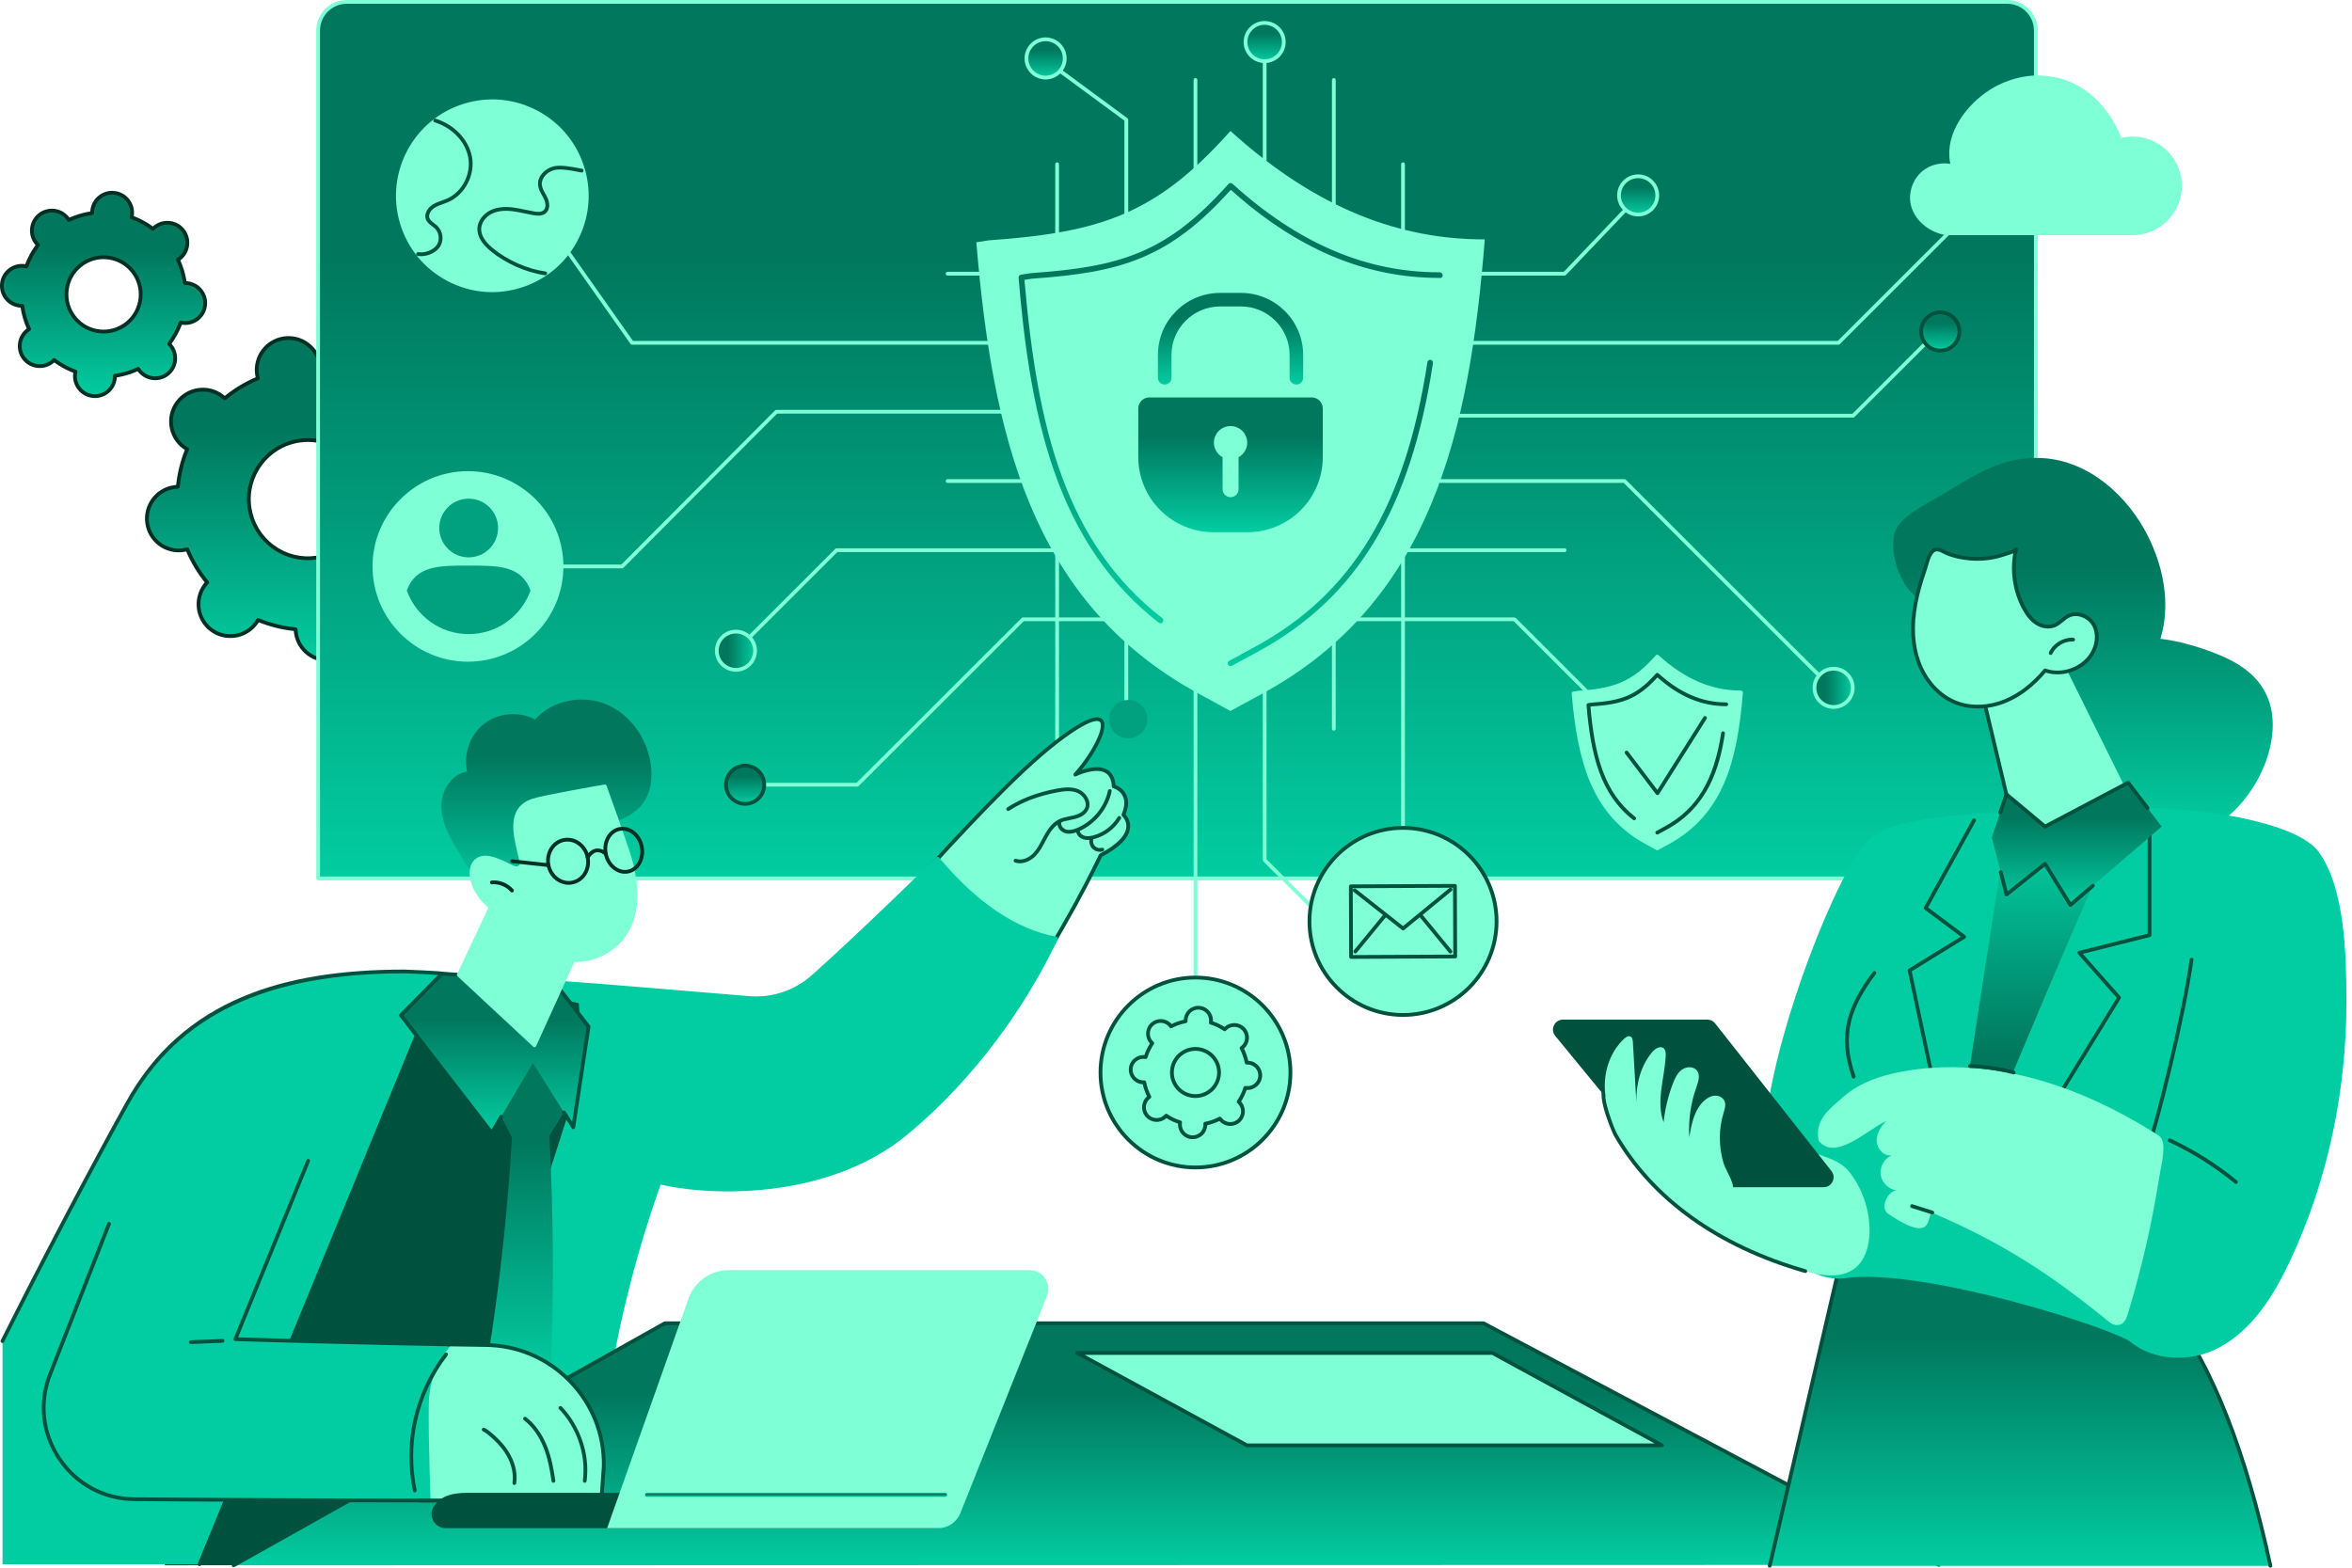 <svg width="294" height="196" viewBox="0 0 294 196" fill="none" xmlns="http://www.w3.org/2000/svg">
<path d="M18.407 65.431C18.735 67.606 20.761 69.102 22.933 68.774C23.095 68.75 23.251 68.713 23.406 68.67C24.035 70.19 24.881 71.585 25.904 72.819C25.793 72.934 25.689 73.057 25.59 73.189C24.285 74.958 24.66 77.448 26.426 78.753C28.193 80.058 30.686 79.684 31.989 77.915C32.085 77.783 32.17 77.646 32.25 77.507C33.73 78.122 35.313 78.52 36.95 78.673C36.955 78.833 36.966 78.994 36.99 79.156C37.317 81.331 39.343 82.826 41.516 82.499C43.688 82.172 45.184 80.146 44.856 77.971C44.833 77.809 44.795 77.653 44.752 77.498C46.272 76.869 47.667 76.02 48.901 74.998C49.017 75.109 49.139 75.213 49.271 75.311C51.038 76.617 53.53 76.242 54.833 74.473C56.138 72.704 55.764 70.213 53.997 68.908C53.865 68.812 53.728 68.727 53.589 68.647C54.204 67.165 54.602 65.584 54.755 63.944C54.916 63.94 55.076 63.928 55.238 63.904C57.41 63.577 58.906 61.551 58.579 59.377C58.251 57.202 56.225 55.706 54.053 56.034C53.891 56.057 53.735 56.095 53.58 56.137C52.951 54.618 52.103 53.223 51.083 51.989C51.193 51.873 51.297 51.751 51.396 51.619C52.701 49.85 52.326 47.359 50.559 46.054C48.793 44.749 46.3 45.124 44.997 46.893C44.901 47.025 44.816 47.162 44.736 47.301C43.257 46.686 41.673 46.288 40.036 46.135C40.031 45.974 40.02 45.814 39.996 45.652C39.669 43.477 37.642 41.981 35.471 42.309C33.298 42.636 31.802 44.662 32.13 46.837C32.154 46.999 32.191 47.155 32.234 47.31C30.714 47.939 29.319 48.787 28.085 49.81C27.97 49.699 27.847 49.595 27.715 49.496C25.948 48.191 23.456 48.566 22.153 50.335C20.848 52.104 21.222 54.594 22.989 55.899C23.121 55.996 23.258 56.081 23.397 56.161C22.784 57.643 22.384 59.224 22.231 60.863C22.07 60.868 21.91 60.88 21.748 60.903C19.576 61.231 18.08 63.257 18.407 65.431ZM31.19 63.504C30.582 59.468 33.362 55.704 37.395 55.096C41.431 54.488 45.193 57.266 45.801 61.304C46.409 65.342 43.629 69.104 39.596 69.712C35.56 70.319 31.798 67.542 31.19 63.504Z" fill="url(#paint0_linear_167_1504)"/>
<path d="M40.917 82.778C40.024 82.778 39.155 82.493 38.425 81.954C37.52 81.285 36.929 80.305 36.761 79.191C36.747 79.096 36.736 78.995 36.728 78.887C35.225 78.726 33.755 78.361 32.354 77.801C32.297 77.892 32.241 77.975 32.184 78.053C31.515 78.96 30.535 79.551 29.421 79.718C28.309 79.885 27.197 79.61 26.29 78.941C24.422 77.56 24.023 74.917 25.402 73.046C25.458 72.969 25.522 72.891 25.593 72.809C24.643 71.633 23.863 70.337 23.267 68.945C23.164 68.969 23.065 68.99 22.968 69.004C21.856 69.171 20.744 68.896 19.837 68.227C18.933 67.557 18.341 66.577 18.174 65.463C17.828 63.164 19.416 61.013 21.715 60.667C21.811 60.653 21.91 60.641 22.019 60.634C22.179 59.131 22.544 57.658 23.105 56.257C23.013 56.2 22.93 56.144 22.853 56.087C20.985 54.706 20.586 52.063 21.967 50.193C22.636 49.286 23.616 48.694 24.73 48.527C25.845 48.36 26.954 48.636 27.861 49.304C27.939 49.363 28.019 49.425 28.099 49.495C29.275 48.546 30.57 47.764 31.96 47.168C31.937 47.064 31.916 46.963 31.901 46.869C31.555 44.569 33.143 42.418 35.44 42.072C36.554 41.905 37.664 42.181 38.571 42.85C39.475 43.519 40.067 44.499 40.234 45.613C40.248 45.707 40.26 45.809 40.267 45.917C41.77 46.077 43.24 46.442 44.642 47.003C44.698 46.911 44.755 46.828 44.811 46.751C45.48 45.844 46.46 45.252 47.575 45.085C48.687 44.918 49.799 45.194 50.706 45.863C52.574 47.243 52.972 49.886 51.594 51.757C51.537 51.835 51.474 51.912 51.403 51.995C52.352 53.17 53.132 54.468 53.728 55.858C53.832 55.835 53.931 55.814 54.027 55.8C55.139 55.632 56.251 55.908 57.158 56.577C58.063 57.246 58.654 58.226 58.821 59.34C59.168 61.64 57.58 63.791 55.283 64.137C55.186 64.151 55.087 64.163 54.979 64.17C54.819 65.675 54.454 67.145 53.893 68.547C53.985 68.603 54.067 68.66 54.145 68.716C56.013 70.097 56.411 72.74 55.033 74.611C54.364 75.518 53.384 76.109 52.27 76.276C51.158 76.444 50.046 76.168 49.139 75.499C49.061 75.44 48.981 75.379 48.901 75.308C47.725 76.257 46.43 77.04 45.04 77.636C45.063 77.739 45.085 77.838 45.099 77.935C45.445 80.234 43.857 82.385 41.56 82.731C41.348 82.764 41.134 82.778 40.924 82.778H40.917ZM32.252 77.27C32.283 77.27 32.314 77.275 32.342 77.289C33.819 77.902 35.379 78.288 36.974 78.439C37.091 78.451 37.183 78.547 37.188 78.668C37.193 78.84 37.204 78.986 37.226 79.122C37.374 80.112 37.899 80.983 38.703 81.577C39.506 82.171 40.495 82.416 41.483 82.267C43.523 81.959 44.934 80.048 44.625 78.008C44.604 77.871 44.573 77.725 44.529 77.563C44.498 77.447 44.554 77.327 44.665 77.282C46.145 76.67 47.52 75.841 48.753 74.818C48.844 74.743 48.979 74.747 49.066 74.828C49.188 74.943 49.301 75.04 49.412 75.122C50.218 75.716 51.205 75.961 52.192 75.812C53.182 75.664 54.051 75.138 54.645 74.333C55.87 72.672 55.516 70.323 53.858 69.098C53.747 69.016 53.622 68.936 53.474 68.853C53.37 68.794 53.328 68.667 53.372 68.559C53.985 67.082 54.371 65.522 54.522 63.925C54.534 63.807 54.63 63.715 54.751 63.71C54.92 63.706 55.069 63.694 55.205 63.673C57.245 63.364 58.657 61.453 58.348 59.413C58.2 58.424 57.674 57.552 56.871 56.959C56.068 56.365 55.08 56.12 54.091 56.268C53.954 56.289 53.811 56.32 53.646 56.365C53.533 56.398 53.41 56.339 53.365 56.228C52.753 54.749 51.924 53.373 50.904 52.139C50.828 52.047 50.833 51.912 50.913 51.828C51.028 51.705 51.125 51.59 51.207 51.479C52.432 49.818 52.079 47.469 50.421 46.244C49.617 45.651 48.628 45.406 47.641 45.554C46.651 45.703 45.78 46.228 45.186 47.033C45.103 47.144 45.023 47.269 44.941 47.417C44.882 47.521 44.755 47.564 44.646 47.519C43.169 46.906 41.61 46.52 40.015 46.369C39.897 46.357 39.805 46.261 39.8 46.141C39.796 45.969 39.784 45.823 39.763 45.686C39.614 44.697 39.089 43.825 38.286 43.231C37.482 42.638 36.495 42.392 35.506 42.541C33.466 42.85 32.054 44.76 32.363 46.8C32.384 46.937 32.415 47.081 32.46 47.245C32.49 47.361 32.434 47.481 32.323 47.526C30.844 48.138 29.468 48.968 28.236 49.99C28.144 50.065 28.01 50.061 27.925 49.981C27.802 49.865 27.689 49.769 27.576 49.686C26.773 49.093 25.786 48.847 24.796 48.996C23.807 49.144 22.938 49.67 22.344 50.475C21.119 52.136 21.472 54.485 23.131 55.71C23.241 55.792 23.366 55.873 23.515 55.955C23.618 56.014 23.661 56.141 23.616 56.249C23.003 57.729 22.617 59.286 22.466 60.883C22.454 61.001 22.358 61.093 22.238 61.098C22.068 61.102 21.92 61.114 21.783 61.136C19.743 61.444 18.332 63.355 18.64 65.395C18.789 66.384 19.314 67.256 20.118 67.85C20.921 68.443 21.91 68.688 22.897 68.54C23.034 68.519 23.18 68.488 23.343 68.441C23.46 68.41 23.578 68.467 23.623 68.578C24.235 70.059 25.065 71.435 26.085 72.667C26.16 72.759 26.155 72.893 26.075 72.978C25.96 73.101 25.863 73.216 25.781 73.327C24.556 74.988 24.909 77.337 26.568 78.561C27.371 79.155 28.358 79.4 29.348 79.252C30.337 79.103 31.209 78.578 31.802 77.772C31.885 77.662 31.965 77.537 32.047 77.388C32.09 77.313 32.17 77.268 32.252 77.268V77.27ZM38.477 70.031C36.86 70.031 35.291 69.517 33.965 68.54C32.328 67.331 31.258 65.555 30.954 63.541C30.328 59.383 33.202 55.491 37.358 54.864C39.372 54.56 41.381 55.06 43.021 56.271C44.658 57.479 45.728 59.255 46.032 61.27C46.658 65.428 43.784 69.32 39.629 69.946C39.245 70.005 38.858 70.033 38.477 70.033V70.031ZM38.51 55.248C38.151 55.248 37.791 55.274 37.428 55.331C33.529 55.92 30.834 59.571 31.421 63.472C31.706 65.362 32.707 67.027 34.245 68.163C35.782 69.298 37.671 69.765 39.558 69.482C43.457 68.896 46.152 65.242 45.565 61.34C45.28 59.451 44.279 57.785 42.741 56.65C41.497 55.731 40.024 55.251 38.51 55.251V55.248Z" fill="#002F23"/>
<path d="M4.915 26.879C3.841 27.749 3.676 29.322 4.546 30.396C4.609 30.477 4.68 30.55 4.753 30.62C4.129 31.445 3.643 32.349 3.299 33.297C3.2 33.273 3.101 33.257 3 33.245C1.627 33.101 0.397 34.097 0.251 35.471C0.107 36.844 1.101 38.077 2.475 38.22C2.576 38.232 2.677 38.234 2.779 38.232C2.918 39.231 3.205 40.213 3.641 41.151C3.556 41.205 3.471 41.262 3.394 41.325C2.319 42.194 2.154 43.768 3.024 44.843C3.893 45.917 5.467 46.082 6.539 45.212C6.619 45.146 6.692 45.078 6.762 45.005C7.587 45.629 8.489 46.115 9.436 46.459C9.413 46.557 9.396 46.656 9.384 46.758C9.241 48.131 10.235 49.363 11.608 49.507C12.982 49.651 14.211 48.654 14.358 47.281C14.369 47.179 14.372 47.078 14.369 46.977C15.366 46.838 16.351 46.55 17.288 46.112C17.342 46.197 17.399 46.282 17.462 46.362C18.332 47.436 19.905 47.601 20.977 46.732C22.052 45.862 22.217 44.289 21.347 43.215C21.284 43.135 21.213 43.061 21.14 42.991C21.764 42.166 22.25 41.262 22.593 40.315C22.692 40.338 22.791 40.355 22.893 40.366C24.266 40.51 25.496 39.514 25.64 38.14C25.783 36.767 24.789 35.535 23.416 35.391C23.314 35.379 23.213 35.377 23.112 35.379C22.973 34.38 22.685 33.398 22.247 32.46C22.332 32.406 22.417 32.349 22.495 32.286C23.569 31.417 23.734 29.843 22.864 28.769C21.995 27.694 20.422 27.529 19.35 28.399C19.27 28.462 19.196 28.533 19.126 28.606C18.301 27.982 17.399 27.497 16.452 27.153C16.475 27.054 16.492 26.955 16.504 26.853C16.647 25.48 15.653 24.248 14.28 24.104C12.906 23.96 11.677 24.957 11.531 26.33C11.519 26.432 11.516 26.533 11.519 26.634C10.522 26.773 9.538 27.061 8.6 27.499C8.546 27.414 8.489 27.329 8.426 27.249C7.556 26.175 5.983 26.01 4.911 26.879H4.915ZM10.025 33.198C12.018 31.584 14.942 31.892 16.555 33.886C18.169 35.879 17.861 38.804 15.868 40.418C13.875 42.032 10.951 41.723 9.337 39.73C7.724 37.737 8.032 34.811 10.025 33.198Z" fill="url(#paint1_linear_167_1504)"/>
<path d="M11.875 49.76C11.778 49.76 11.681 49.755 11.582 49.746C10.857 49.668 10.202 49.315 9.743 48.747C9.283 48.179 9.071 47.466 9.149 46.738C9.154 46.698 9.158 46.655 9.165 46.613C8.317 46.285 7.519 45.852 6.781 45.317C6.748 45.345 6.718 45.374 6.687 45.4C6.119 45.859 5.405 46.071 4.68 45.993C3.954 45.915 3.299 45.562 2.84 44.994C1.891 43.821 2.072 42.094 3.245 41.145C3.276 41.119 3.309 41.093 3.344 41.069C2.974 40.238 2.715 39.364 2.574 38.466C2.531 38.466 2.489 38.462 2.449 38.457C0.948 38.299 -0.142 36.949 0.015 35.449C0.091 34.721 0.446 34.068 1.014 33.609C1.582 33.149 2.296 32.937 3.021 33.015C3.061 33.02 3.104 33.024 3.146 33.031C3.471 32.183 3.907 31.382 4.442 30.647C4.414 30.614 4.385 30.584 4.36 30.553C3.41 29.38 3.594 27.653 4.765 26.704C5.332 26.244 6.046 26.032 6.772 26.11C7.497 26.188 8.152 26.541 8.612 27.109C8.638 27.14 8.664 27.172 8.687 27.208C9.519 26.838 10.393 26.579 11.288 26.438C11.288 26.395 11.293 26.353 11.297 26.313C11.373 25.585 11.729 24.932 12.296 24.473C12.864 24.013 13.578 23.801 14.303 23.879C15.029 23.954 15.684 24.31 16.143 24.878C16.603 25.446 16.815 26.16 16.737 26.887C16.732 26.927 16.728 26.97 16.721 27.012C17.569 27.34 18.367 27.773 19.105 28.308C19.138 28.28 19.168 28.251 19.199 28.226C19.767 27.766 20.483 27.554 21.206 27.632C21.932 27.71 22.587 28.063 23.046 28.631C23.995 29.804 23.812 31.531 22.641 32.48C22.61 32.506 22.577 32.532 22.542 32.556C22.912 33.387 23.171 34.261 23.312 35.159C23.355 35.159 23.397 35.163 23.437 35.168C24.938 35.326 26.028 36.676 25.871 38.176C25.795 38.904 25.439 39.557 24.872 40.016C24.304 40.476 23.59 40.688 22.864 40.61C22.825 40.605 22.782 40.601 22.74 40.594C22.415 41.442 21.979 42.243 21.444 42.978C21.472 43.011 21.5 43.041 21.526 43.072C22.476 44.245 22.292 45.972 21.121 46.921C20.553 47.381 19.84 47.593 19.114 47.515C18.389 47.437 17.733 47.084 17.274 46.516C17.248 46.486 17.222 46.453 17.199 46.417C16.367 46.787 15.493 47.046 14.598 47.188C14.598 47.23 14.593 47.272 14.588 47.312C14.511 48.04 14.157 48.693 13.59 49.152C13.097 49.55 12.496 49.763 11.875 49.763V49.76ZM6.762 44.773C6.812 44.773 6.861 44.789 6.904 44.82C7.7 45.423 8.579 45.899 9.516 46.24C9.629 46.281 9.693 46.398 9.665 46.514C9.641 46.615 9.627 46.702 9.618 46.785C9.554 47.386 9.728 47.977 10.11 48.448C10.492 48.919 11.031 49.211 11.632 49.275C12.233 49.338 12.824 49.164 13.293 48.782C13.764 48.401 14.056 47.861 14.12 47.258C14.129 47.176 14.132 47.086 14.129 46.983C14.129 46.862 14.214 46.761 14.332 46.745C15.319 46.608 16.278 46.323 17.182 45.901C17.291 45.849 17.418 45.889 17.482 45.991C17.536 46.078 17.587 46.151 17.639 46.217C18.019 46.688 18.56 46.98 19.161 47.044C19.762 47.108 20.353 46.933 20.822 46.551C21.793 45.765 21.943 44.337 21.157 43.364C21.105 43.298 21.044 43.234 20.968 43.161C20.883 43.079 20.872 42.945 20.945 42.85C21.545 42.054 22.023 41.175 22.363 40.238C22.403 40.125 22.523 40.061 22.638 40.09C22.74 40.113 22.827 40.127 22.909 40.137C23.512 40.2 24.101 40.026 24.57 39.644C25.041 39.263 25.333 38.723 25.397 38.12C25.527 36.879 24.624 35.76 23.383 35.63C23.3 35.62 23.211 35.618 23.107 35.62C22.999 35.623 22.886 35.536 22.869 35.418C22.733 34.431 22.448 33.472 22.026 32.565C21.976 32.457 22.014 32.329 22.113 32.266C22.2 32.212 22.273 32.16 22.339 32.108C23.31 31.321 23.46 29.893 22.674 28.921C22.292 28.449 21.753 28.157 21.152 28.094C20.551 28.03 19.96 28.204 19.491 28.586C19.427 28.638 19.361 28.699 19.288 28.774C19.206 28.859 19.072 28.871 18.977 28.798C18.181 28.195 17.302 27.719 16.367 27.377C16.256 27.337 16.191 27.22 16.219 27.104C16.242 27 16.256 26.916 16.266 26.833C16.329 26.233 16.155 25.641 15.774 25.17C15.392 24.699 14.852 24.407 14.252 24.343C13.651 24.279 13.06 24.454 12.591 24.835C12.12 25.217 11.828 25.757 11.764 26.36C11.754 26.442 11.752 26.532 11.754 26.635C11.754 26.756 11.67 26.857 11.552 26.873C10.565 27.01 9.606 27.295 8.701 27.717C8.593 27.768 8.463 27.728 8.402 27.627C8.346 27.538 8.296 27.467 8.244 27.401C7.863 26.93 7.323 26.638 6.722 26.574C6.122 26.511 5.53 26.685 5.062 27.067C4.091 27.853 3.94 29.281 4.727 30.254C4.779 30.317 4.84 30.386 4.915 30.456C5 30.539 5.012 30.673 4.939 30.767C4.338 31.564 3.86 32.443 3.521 33.38C3.481 33.493 3.361 33.554 3.248 33.529C3.146 33.505 3.059 33.491 2.977 33.481C2.376 33.418 1.785 33.592 1.316 33.974C0.845 34.355 0.552 34.895 0.489 35.498C0.359 36.739 1.262 37.858 2.503 37.988C2.586 37.998 2.675 38 2.779 37.998C2.894 38.007 3 38.082 3.017 38.2C3.153 39.187 3.438 40.146 3.86 41.053C3.91 41.161 3.872 41.289 3.773 41.352C3.683 41.409 3.613 41.458 3.547 41.51C2.576 42.297 2.425 43.724 3.212 44.697C3.594 45.169 4.133 45.461 4.734 45.524C5.335 45.588 5.926 45.414 6.395 45.032C6.459 44.98 6.525 44.919 6.598 44.843C6.642 44.796 6.706 44.773 6.767 44.773H6.762ZM12.956 41.689C12.784 41.689 12.61 41.68 12.435 41.661C11.14 41.524 9.973 40.89 9.154 39.877C7.462 37.785 7.785 34.706 9.877 33.013C10.89 32.193 12.16 31.816 13.458 31.952C14.753 32.089 15.919 32.723 16.739 33.736C18.431 35.828 18.108 38.907 16.016 40.601C15.14 41.31 14.068 41.689 12.956 41.689ZM10.174 33.38C8.284 34.909 7.992 37.691 9.521 39.583C10.261 40.499 11.314 41.069 12.485 41.194C13.658 41.317 14.803 40.978 15.719 40.236C17.609 38.707 17.901 35.924 16.372 34.033C15.632 33.116 14.579 32.546 13.408 32.421C12.235 32.296 11.088 32.638 10.174 33.38Z" fill="#002F23"/>
<path d="M39.766 109.826V3.819C39.766 1.84 41.37 0.235 43.347 0.235H250.9C252.878 0.235 254.48 1.84 254.48 3.819V106.097C254.48 108.156 252.813 109.826 250.754 109.826H39.766Z" fill="url(#paint2_linear_167_1504)"/>
<path d="M250.753 110.062H39.766C39.636 110.062 39.53 109.956 39.53 109.827V3.819C39.53 1.713 41.243 0 43.346 0H250.899C253.003 0 254.716 1.713 254.716 3.819V106.097C254.716 108.284 252.937 110.062 250.753 110.062ZM40.001 109.591H250.753C252.678 109.591 254.245 108.025 254.245 106.097V3.819C254.245 1.972 252.744 0.472 250.899 0.472H43.346C41.502 0.472 40.001 1.975 40.001 3.819V109.591Z" fill="#7FFFD6"/>
<path d="M168.467 118.14C168.405 118.14 168.347 118.116 168.299 118.071L157.915 107.694C157.87 107.649 157.847 107.59 157.847 107.527V4.716C157.847 4.586 157.953 4.48 158.082 4.48C158.212 4.48 158.318 4.586 158.318 4.716V107.428L168.634 117.737C168.726 117.829 168.726 117.977 168.634 118.069C168.587 118.116 168.528 118.137 168.467 118.137V118.14Z" fill="#7FFFD6"/>
<path d="M149.434 130.032C149.304 130.032 149.198 129.926 149.198 129.797V9.996C149.198 9.866 149.304 9.76 149.434 9.76C149.563 9.76 149.669 9.866 149.669 9.996V129.797C149.669 129.926 149.563 130.032 149.434 130.032Z" fill="#7FFFD6"/>
<path d="M132.139 104.476C132.01 104.476 131.904 104.37 131.904 104.24V20.535C131.904 20.406 132.01 20.3 132.139 20.3C132.269 20.3 132.375 20.406 132.375 20.535V104.24C132.375 104.37 132.269 104.476 132.139 104.476Z" fill="#7FFFD6"/>
<path d="M166.728 91.347C166.599 91.347 166.492 91.241 166.492 91.112V9.996C166.492 9.866 166.599 9.76 166.728 9.76C166.858 9.76 166.964 9.866 166.964 9.996V91.112C166.964 91.241 166.858 91.347 166.728 91.347Z" fill="#7FFFD6"/>
<path d="M175.376 106.664C175.247 106.664 175.141 106.558 175.141 106.429V20.535C175.141 20.406 175.247 20.3 175.376 20.3C175.506 20.3 175.612 20.406 175.612 20.535V106.429C175.612 106.558 175.506 106.664 175.376 106.664Z" fill="#7FFFD6"/>
<path d="M140.788 91.347C140.658 91.347 140.552 91.241 140.552 91.111V15.086L130.561 7.729C130.455 7.651 130.434 7.505 130.512 7.399C130.59 7.293 130.736 7.272 130.842 7.35L140.929 14.778C140.991 14.823 141.026 14.893 141.026 14.969V91.111C141.026 91.241 140.92 91.347 140.79 91.347H140.788Z" fill="#7FFFD6"/>
<path d="M141.031 92.298C142.351 92.298 143.422 91.228 143.422 89.907C143.422 88.587 142.351 87.516 141.031 87.516C139.71 87.516 138.64 88.587 138.64 89.907C138.64 91.228 139.71 92.298 141.031 92.298Z" fill="#01A17F"/>
<path d="M169.13 120.979C170.451 120.977 171.519 119.904 171.517 118.583C171.514 117.263 170.441 116.194 169.12 116.197C167.8 116.2 166.732 117.273 166.734 118.593C166.737 119.914 167.81 120.982 169.13 120.979Z" fill="url(#paint3_linear_167_1504)"/>
<path d="M169.12 121.224C167.672 121.224 166.494 120.046 166.494 118.597C166.494 117.148 167.672 115.97 169.12 115.97C170.569 115.97 171.747 117.148 171.747 118.597C171.747 120.046 170.569 121.224 169.12 121.224ZM169.12 116.441C167.931 116.441 166.965 117.407 166.965 118.597C166.965 119.787 167.933 120.753 169.12 120.753C170.308 120.753 171.276 119.787 171.276 118.597C171.276 117.407 170.308 116.441 169.12 116.441Z" fill="#00523F"/>
<path d="M129.748 104.747C129.748 106.066 130.82 107.138 132.139 107.138C133.458 107.138 134.53 106.068 134.53 104.747C134.53 103.425 133.458 102.355 132.139 102.355C130.82 102.355 129.748 103.425 129.748 104.747Z" fill="url(#paint4_linear_167_1504)"/>
<path d="M132.138 107.374C130.69 107.374 129.512 106.196 129.512 104.747C129.512 103.298 130.69 102.12 132.138 102.12C133.587 102.12 134.765 103.298 134.765 104.747C134.765 106.196 133.587 107.374 132.138 107.374ZM132.138 102.591C130.949 102.591 129.983 103.557 129.983 104.747C129.983 105.937 130.951 106.902 132.138 106.902C133.326 106.902 134.294 105.937 134.294 104.747C134.294 103.557 133.326 102.591 132.138 102.591Z" fill="#00523F"/>
<path d="M158.082 7.65C159.402 7.65 160.473 6.579 160.473 5.258C160.473 3.938 159.402 2.867 158.082 2.867C156.761 2.867 155.69 3.938 155.69 5.258C155.69 6.579 156.761 7.65 158.082 7.65Z" fill="url(#paint5_linear_167_1504)"/>
<path d="M158.081 7.882C156.633 7.882 155.455 6.704 155.455 5.256C155.455 3.807 156.633 2.629 158.081 2.629C159.53 2.629 160.708 3.807 160.708 5.256C160.708 6.704 159.53 7.882 158.081 7.882ZM158.081 3.1C156.892 3.1 155.926 4.066 155.926 5.256C155.926 6.445 156.894 7.411 158.081 7.411C159.269 7.411 160.237 6.445 160.237 5.256C160.237 4.066 159.269 3.1 158.081 3.1Z" fill="#7FFFD6"/>
<path d="M130.706 9.692C132.027 9.689 133.095 8.616 133.092 7.296C133.089 5.975 132.016 4.907 130.696 4.91C129.375 4.912 128.307 5.985 128.31 7.306C128.313 8.626 129.385 9.695 130.706 9.692Z" fill="url(#paint6_linear_167_1504)"/>
<path d="M130.7 9.932C129.251 9.932 128.073 8.754 128.073 7.305C128.073 5.857 129.251 4.679 130.7 4.679C132.149 4.679 133.327 5.857 133.327 7.305C133.327 8.754 132.149 9.932 130.7 9.932ZM130.7 5.15C129.51 5.15 128.544 6.116 128.544 7.305C128.544 8.495 129.513 9.461 130.7 9.461C131.887 9.461 132.856 8.495 132.856 7.305C132.856 6.116 131.887 5.15 130.7 5.15Z" fill="#7FFFD6"/>
<path d="M91.991 81.596C91.93 81.596 91.871 81.573 91.824 81.528C91.732 81.436 91.732 81.287 91.824 81.196L104.404 68.623C104.449 68.578 104.508 68.554 104.571 68.554H195.579C195.709 68.554 195.815 68.66 195.815 68.79C195.815 68.919 195.709 69.025 195.579 69.025H104.668L92.156 81.53C92.109 81.575 92.05 81.598 91.989 81.598L91.991 81.596Z" fill="#7FFFD6"/>
<path d="M107.164 98.346H93.138C93.008 98.346 92.902 98.24 92.902 98.11C92.902 97.981 93.008 97.875 93.138 97.875H107.068L127.705 77.261C127.749 77.216 127.808 77.193 127.872 77.193H189.307C189.368 77.193 189.43 77.219 189.474 77.261L204.983 92.76C205.075 92.852 205.075 93.001 204.983 93.092C204.891 93.184 204.743 93.184 204.651 93.092L189.213 77.662H127.973L107.336 98.275C107.291 98.32 107.233 98.344 107.169 98.344L107.164 98.346Z" fill="#7FFFD6"/>
<path d="M229.814 43.096H79.004C78.926 43.096 78.855 43.059 78.811 42.998L65.82 24.566C65.745 24.459 65.771 24.311 65.877 24.238C65.983 24.163 66.132 24.189 66.204 24.295L79.124 42.625H229.715L247.547 24.803C247.638 24.712 247.787 24.712 247.879 24.803C247.971 24.895 247.971 25.044 247.879 25.136L229.977 43.026C229.932 43.071 229.873 43.094 229.81 43.094L229.814 43.096Z" fill="#7FFFD6"/>
<path d="M77.771 71.051H64.254C64.124 71.051 64.018 70.945 64.018 70.815C64.018 70.686 64.124 70.58 64.254 70.58H77.672L96.877 51.311C96.922 51.267 96.981 51.243 97.044 51.243H126.266L181.178 51.738H231.546L242.012 41.278C242.104 41.186 242.253 41.186 242.345 41.278C242.437 41.37 242.437 41.518 242.345 41.61L231.809 52.138C231.765 52.183 231.706 52.207 231.642 52.207H181.176L126.264 51.712H97.141L77.936 70.98C77.891 71.025 77.833 71.049 77.769 71.049L77.771 71.051Z" fill="#7FFFD6"/>
<path d="M229.201 86.5C229.14 86.5 229.081 86.477 229.034 86.432L202.966 60.379H118.446C118.317 60.379 118.211 60.273 118.211 60.143C118.211 60.014 118.317 59.908 118.446 59.908H203.063C203.124 59.908 203.186 59.934 203.23 59.976L229.368 86.097C229.46 86.189 229.46 86.338 229.368 86.43C229.321 86.477 229.262 86.498 229.201 86.498V86.5Z" fill="#7FFFD6"/>
<path d="M195.579 34.453H118.446C118.317 34.453 118.211 34.347 118.211 34.218C118.211 34.088 118.317 33.982 118.446 33.982H195.477L204.222 24.806C204.312 24.712 204.46 24.71 204.554 24.799C204.648 24.889 204.653 25.037 204.561 25.131L195.748 34.38C195.703 34.428 195.642 34.453 195.579 34.453Z" fill="#7FFFD6"/>
<path d="M204.767 26.821C206.088 26.821 207.159 25.75 207.159 24.43C207.159 23.109 206.088 22.039 204.767 22.039C203.447 22.039 202.376 23.109 202.376 24.43C202.376 25.75 203.447 26.821 204.767 26.821Z" fill="url(#paint7_linear_167_1504)"/>
<path d="M204.767 27.056C203.319 27.056 202.141 25.878 202.141 24.43C202.141 22.981 203.319 21.803 204.767 21.803C206.216 21.803 207.394 22.981 207.394 24.43C207.394 25.878 206.216 27.056 204.767 27.056ZM204.767 22.274C203.578 22.274 202.612 23.24 202.612 24.43C202.612 25.619 203.58 26.585 204.767 26.585C205.955 26.585 206.923 25.619 206.923 24.43C206.923 23.24 205.955 22.274 204.767 22.274Z" fill="#7FFFD6"/>
<path d="M247.982 27.363C249.303 27.363 250.374 26.292 250.374 24.972C250.374 23.651 249.303 22.581 247.982 22.581C246.662 22.581 245.591 23.651 245.591 24.972C245.591 26.292 246.662 27.363 247.982 27.363Z" fill="url(#paint8_linear_167_1504)"/>
<path d="M247.982 27.595C246.534 27.595 245.356 26.417 245.356 24.968C245.356 23.52 246.534 22.342 247.982 22.342C249.431 22.342 250.609 23.52 250.609 24.968C250.609 26.417 249.431 27.595 247.982 27.595ZM247.982 22.813C246.793 22.813 245.827 23.779 245.827 24.968C245.827 26.158 246.795 27.124 247.982 27.124C249.17 27.124 250.138 26.158 250.138 24.968C250.138 23.779 249.17 22.813 247.982 22.813Z" fill="#00523F"/>
<path d="M242.539 43.831C243.86 43.828 244.928 42.755 244.925 41.434C244.922 40.114 243.85 39.045 242.529 39.048C241.208 39.051 240.14 40.124 240.143 41.444C240.146 42.765 241.218 43.833 242.539 43.831Z" fill="url(#paint9_linear_167_1504)"/>
<path d="M242.533 44.07C241.084 44.07 239.906 42.892 239.906 41.443C239.906 39.994 241.084 38.816 242.533 38.816C243.982 38.816 245.16 39.994 245.16 41.443C245.16 42.892 243.982 44.07 242.533 44.07ZM242.533 39.288C241.343 39.288 240.377 40.254 240.377 41.443C240.377 42.633 241.346 43.599 242.533 43.599C243.72 43.599 244.689 42.633 244.689 41.443C244.689 40.254 243.72 39.288 242.533 39.288Z" fill="#00523F"/>
<path d="M231.608 86.01C231.611 84.69 230.542 83.617 229.222 83.614C227.901 83.612 226.828 84.68 226.825 86.001C226.823 87.321 227.891 88.394 229.212 88.397C230.532 88.399 231.605 87.331 231.608 86.01Z" fill="url(#paint10_linear_167_1504)"/>
<path d="M229.201 88.626C227.752 88.626 226.574 87.448 226.574 85.999C226.574 84.55 227.752 83.373 229.201 83.373C230.65 83.373 231.828 84.55 231.828 85.999C231.828 87.448 230.65 88.626 229.201 88.626ZM229.201 83.844C228.011 83.844 227.045 84.81 227.045 85.999C227.045 87.189 228.013 88.155 229.201 88.155C230.388 88.155 231.356 87.189 231.356 85.999C231.356 84.81 230.388 83.844 229.201 83.844Z" fill="#7FFFD6"/>
<path d="M93.148 100.497C94.469 100.494 95.537 99.421 95.534 98.101C95.532 96.78 94.459 95.712 93.138 95.715C91.818 95.718 90.749 96.79 90.752 98.111C90.755 99.431 91.828 100.5 93.148 100.497Z" fill="url(#paint11_linear_167_1504)"/>
<path d="M93.138 100.737C91.69 100.737 90.512 99.559 90.512 98.111C90.512 96.662 91.69 95.484 93.138 95.484C94.587 95.484 95.765 96.662 95.765 98.111C95.765 99.559 94.587 100.737 93.138 100.737ZM93.138 95.955C91.949 95.955 90.983 96.921 90.983 98.111C90.983 99.3 91.951 100.266 93.138 100.266C94.326 100.266 95.294 99.3 95.294 98.111C95.294 96.921 94.326 95.955 93.138 95.955Z" fill="#00523F"/>
<path d="M94.386 81.369C94.389 80.049 93.321 78.976 92 78.973C90.679 78.97 89.607 80.039 89.604 81.359C89.601 82.68 90.669 83.753 91.99 83.755C93.311 83.758 94.383 82.69 94.386 81.369Z" fill="url(#paint12_linear_167_1504)"/>
<path d="M91.991 83.984C90.543 83.984 89.365 82.806 89.365 81.358C89.365 79.909 90.543 78.731 91.991 78.731C93.44 78.731 94.618 79.909 94.618 81.358C94.618 82.806 93.44 83.984 91.991 83.984ZM91.991 79.202C90.802 79.202 89.836 80.168 89.836 81.358C89.836 82.547 90.804 83.513 91.991 83.513C93.179 83.513 94.147 82.547 94.147 81.358C94.147 80.168 93.179 79.202 91.991 79.202Z" fill="#7FFFD6"/>
<path d="M153.802 88.895L149.637 86.614C128.722 75.16 124.038 54.014 122.041 30.291L123.588 30.049C137.709 29.064 144.621 26.699 153.804 16.373C164.763 26.305 175.23 29.928 185.495 29.928L185.596 29.95C183.702 53.861 178.934 75.203 157.837 86.697L153.807 88.892L153.802 88.895Z" fill="#7FFFD6"/>
<path d="M145.057 77.921C144.981 77.921 144.903 77.897 144.84 77.846C138.896 73.224 134.634 67.07 131.807 59.032C128.966 50.952 127.918 41.794 127.322 34.722C127.305 34.538 127.437 34.371 127.619 34.343L128.893 34.145C128.893 34.145 128.912 34.143 128.924 34.143C139.996 33.37 145.865 31.653 153.556 23.002C153.62 22.931 153.707 22.889 153.801 22.884C153.898 22.88 153.987 22.913 154.058 22.976C162.278 30.423 170.733 34.044 179.906 34.044C179.93 34.044 179.953 34.046 179.979 34.051L180.062 34.067C180.253 34.107 180.375 34.294 180.335 34.484C180.295 34.675 180.109 34.798 179.918 34.758L179.871 34.748C170.627 34.739 162.11 31.134 153.848 23.735C146.112 32.336 140.14 34.065 128.99 34.842L128.057 34.989C129.652 53.592 133.219 67.909 145.276 77.285C145.429 77.405 145.457 77.627 145.337 77.782C145.266 77.872 145.163 77.919 145.057 77.919V77.921Z" fill="url(#paint13_linear_167_1504)"/>
<path d="M153.821 83.285C153.696 83.285 153.573 83.219 153.51 83.101C153.416 82.929 153.479 82.715 153.651 82.621L156.971 80.814C169.056 74.229 175.671 63.275 178.423 45.288C178.451 45.095 178.635 44.963 178.826 44.991C179.019 45.022 179.151 45.201 179.122 45.394C176.335 63.619 169.607 74.733 157.31 81.433L153.99 83.24C153.936 83.269 153.88 83.283 153.821 83.283V83.285Z" fill="url(#paint14_linear_167_1504)"/>
<path d="M163.967 49.688H143.665C142.901 49.688 142.284 50.305 142.284 51.066V57.144C142.284 62.334 146.501 66.541 151.705 66.541H155.927C161.131 66.541 165.348 62.334 165.348 57.144V51.066C165.348 50.305 164.728 49.688 163.967 49.688Z" fill="url(#paint15_linear_167_1504)"/>
<path d="M162.047 48.078C161.578 48.078 161.199 47.698 161.199 47.232V44.377C161.199 41.034 158.471 38.313 155.121 38.313H152.513C149.161 38.313 146.435 41.034 146.435 44.377V47.232C146.435 47.698 146.056 48.078 145.587 48.078C145.118 48.078 144.739 47.698 144.739 47.232V44.377C144.739 40.101 148.225 36.621 152.513 36.621H155.121C159.408 36.621 162.895 40.101 162.895 44.377V47.232C162.895 47.698 162.516 48.078 162.047 48.078Z" fill="url(#paint16_linear_167_1504)"/>
<path d="M155.899 55.345C155.899 54.198 154.968 53.27 153.819 53.27C152.669 53.27 151.738 54.198 151.738 55.345C151.738 56.13 152.177 56.815 152.822 57.166V61.166C152.822 61.715 153.27 62.163 153.821 62.163C154.372 62.163 154.82 61.718 154.82 61.166V57.166C155.465 56.813 155.904 56.13 155.904 55.345H155.899Z" fill="#7FFFD6"/>
<path d="M240.503 21.242C241.91 20.213 243.469 20.429 243.787 20.481C243.742 20.262 243.686 19.939 243.665 19.548C243.462 15.975 246.334 12.54 249.312 10.881C250.384 10.283 253.415 8.834 257.128 9.706C262.919 11.065 265.013 16.811 265.159 17.235C265.612 17.129 266.083 17.072 266.568 17.072C269.972 17.072 272.733 19.833 272.733 23.238C272.733 26.642 269.972 29.403 266.568 29.403H243.236C240.682 28.951 238.864 27.021 238.758 24.924C238.696 23.688 239.217 22.18 240.501 21.242H240.503Z" fill="#7FFFD6"/>
<path d="M65.886 35.458C71.95 33.057 74.919 26.196 72.518 20.133C70.118 14.07 63.256 11.101 57.193 13.502C51.13 15.902 48.161 22.763 50.562 28.826C52.962 34.889 59.823 37.859 65.886 35.458Z" fill="#7FFFD6"/>
<path d="M61.53 36.527C59.768 36.527 58.013 36.136 56.373 35.357C53.469 33.976 51.273 31.55 50.194 28.518C47.965 22.263 51.242 15.36 57.497 13.132C60.527 12.053 63.797 12.218 66.701 13.596C69.606 14.976 71.802 17.403 72.881 20.435C73.96 23.464 73.795 26.734 72.416 29.639C71.036 32.546 68.609 34.739 65.578 35.818C64.256 36.289 62.89 36.523 61.528 36.523L61.53 36.527ZM61.528 12.908C60.242 12.908 58.934 13.125 57.655 13.579C51.645 15.721 48.495 22.352 50.637 28.362C52.321 33.093 56.79 36.051 61.549 36.051C62.835 36.051 64.143 35.835 65.422 35.38C68.334 34.344 70.666 32.235 71.993 29.441C73.319 26.649 73.477 23.507 72.44 20.597C70.756 15.867 66.287 12.908 61.528 12.908Z" fill="#7FFFD6"/>
<path d="M52.63 32.027C52.493 32.027 52.357 32.018 52.225 31.997C52.097 31.975 52.008 31.855 52.029 31.726C52.05 31.599 52.17 31.509 52.3 31.53C53.261 31.686 54.336 31.123 54.654 30.517C54.983 29.89 54.865 29.08 54.373 28.592C54.262 28.482 54.13 28.383 53.992 28.277C53.683 28.041 53.362 27.799 53.224 27.407C52.976 26.72 53.464 25.968 54.074 25.582C54.437 25.351 54.84 25.207 55.228 25.07C55.44 24.995 55.659 24.917 55.867 24.828C57.789 23.982 58.95 21.683 58.512 19.593C58.102 17.64 56.463 15.956 54.336 15.296C54.211 15.258 54.142 15.127 54.18 15.002C54.218 14.877 54.35 14.806 54.474 14.846C56.762 15.555 58.529 17.379 58.974 19.497C59.457 21.796 58.175 24.326 56.058 25.259C55.836 25.355 55.61 25.438 55.389 25.516C55.007 25.65 54.646 25.78 54.328 25.982C53.888 26.262 53.509 26.802 53.669 27.252C53.763 27.514 54.013 27.704 54.279 27.904C54.423 28.015 54.573 28.128 54.705 28.26C55.344 28.889 55.497 29.933 55.071 30.739C54.672 31.492 53.619 32.027 52.63 32.027Z" fill="#00523F"/>
<path d="M68.152 34.409C68.152 34.409 68.131 34.409 68.12 34.409C65.771 34.082 63.163 32.925 61.309 31.389C60.194 30.466 59.646 29.523 59.672 28.59C59.7 27.655 60.338 26.748 61.302 26.282C62.051 25.919 62.989 25.801 64.089 25.933C64.63 25.997 65.168 26.112 65.688 26.223C66.042 26.298 66.407 26.376 66.767 26.437C67.161 26.503 67.648 26.546 67.94 26.291C68.289 25.985 68.218 25.363 67.992 24.882C67.922 24.732 67.839 24.583 67.752 24.428C67.533 24.032 67.307 23.624 67.26 23.148C67.149 22.008 68.129 21.097 69.107 20.821C70.007 20.567 71.493 20.854 72.478 21.047L72.751 21.099C72.878 21.122 72.963 21.247 72.939 21.375C72.916 21.502 72.793 21.587 72.664 21.563L72.388 21.509C71.448 21.325 70.028 21.049 69.236 21.273C68.43 21.502 67.646 22.249 67.728 23.104C67.766 23.483 67.959 23.832 68.164 24.202C68.251 24.357 68.341 24.52 68.419 24.684C68.697 25.278 68.822 26.148 68.251 26.647C67.811 27.033 67.187 26.986 66.689 26.904C66.32 26.842 65.95 26.762 65.592 26.687C65.083 26.579 64.555 26.465 64.034 26.404C63.024 26.284 62.176 26.388 61.509 26.71C60.715 27.095 60.166 27.858 60.145 28.607C60.121 29.389 60.616 30.204 61.613 31.029C63.403 32.513 65.921 33.632 68.188 33.945C68.317 33.964 68.407 34.082 68.388 34.212C68.371 34.329 68.27 34.414 68.155 34.414L68.152 34.409Z" fill="#00523F"/>
<path d="M66.959 18.168C66.169 18.168 65.38 17.775 64.944 17.106C64.765 16.832 64.647 16.529 64.532 16.234C64.362 15.803 64.202 15.395 63.879 15.141C63.568 14.898 63.133 14.825 62.706 14.785L62.56 14.771C62.131 14.731 61.688 14.691 61.281 14.491C60.744 14.227 60.237 13.803 60.567 12.667C60.602 12.543 60.732 12.472 60.859 12.507C60.984 12.543 61.057 12.674 61.019 12.799C60.756 13.706 61.163 13.906 61.491 14.067C61.82 14.229 62.202 14.265 62.605 14.302L62.751 14.316C63.248 14.366 63.764 14.453 64.169 14.771C64.593 15.103 64.784 15.591 64.97 16.062C65.081 16.347 65.187 16.616 65.34 16.847C65.795 17.541 66.768 17.871 67.552 17.598C68.341 17.322 68.966 16.357 68.89 15.53C68.879 15.4 68.973 15.285 69.102 15.273C69.232 15.261 69.347 15.355 69.359 15.485C69.456 16.524 68.699 17.695 67.708 18.043C67.467 18.128 67.213 18.168 66.961 18.168H66.959Z" fill="#7FFFD6"/>
<path d="M149.434 145.962C155.99 145.962 161.305 140.647 161.305 134.091C161.305 127.535 155.99 122.22 149.434 122.22C142.877 122.22 137.562 127.535 137.562 134.091C137.562 140.647 142.877 145.962 149.434 145.962Z" fill="#7FFFD6"/>
<path d="M149.434 146.198C142.758 146.198 137.327 140.765 137.327 134.091C137.327 127.417 142.76 121.984 149.434 121.984C156.108 121.984 161.541 127.417 161.541 134.091C161.541 140.765 156.108 146.198 149.434 146.198ZM149.434 122.453C143.017 122.453 137.799 127.674 137.799 134.089C137.799 140.504 143.019 145.724 149.434 145.724C155.849 145.724 161.069 140.504 161.069 134.089C161.069 127.674 155.849 122.453 149.434 122.453Z" fill="#00523F"/>
<path d="M149.081 142.424C149.048 142.424 149.013 142.424 148.98 142.421C147.976 142.367 147.203 141.505 147.26 140.501C147.26 140.497 147.26 140.492 147.26 140.487C146.749 140.313 146.263 140.08 145.809 139.79C145.806 139.792 145.802 139.797 145.799 139.799C145.437 140.124 144.97 140.289 144.482 140.261C143.997 140.235 143.55 140.021 143.224 139.658C142.553 138.909 142.617 137.754 143.366 137.083C143.37 137.081 143.373 137.076 143.378 137.074C143.14 136.591 142.961 136.082 142.843 135.554C142.838 135.554 142.833 135.554 142.829 135.554C141.825 135.5 141.052 134.638 141.109 133.634C141.135 133.149 141.349 132.701 141.712 132.376C142.075 132.051 142.541 131.886 143.029 131.914C143.034 131.914 143.038 131.914 143.043 131.914C143.215 131.403 143.451 130.918 143.74 130.463C143.738 130.458 143.733 130.456 143.731 130.451C143.059 129.702 143.123 128.548 143.872 127.876C144.235 127.551 144.702 127.386 145.189 127.415C145.674 127.441 146.122 127.655 146.447 128.018C146.45 128.022 146.454 128.025 146.457 128.03C146.94 127.792 147.448 127.613 147.974 127.495C147.974 127.49 147.974 127.485 147.974 127.481C148.028 126.477 148.883 125.704 149.894 125.759C150.379 125.784 150.827 125.999 151.152 126.362C151.477 126.724 151.642 127.191 151.614 127.679C151.614 127.683 151.614 127.688 151.614 127.693C152.125 127.867 152.61 128.1 153.065 128.39C153.069 128.388 153.072 128.383 153.076 128.381C153.439 128.055 153.906 127.891 154.393 127.919C154.879 127.945 155.326 128.159 155.651 128.522C156.323 129.271 156.259 130.425 155.51 131.097C155.505 131.099 155.503 131.104 155.498 131.106C155.736 131.589 155.915 132.098 156.031 132.626C156.035 132.626 156.04 132.626 156.045 132.626C157.048 132.68 157.819 133.542 157.765 134.546C157.71 135.549 156.848 136.322 155.845 136.268C155.84 136.268 155.835 136.268 155.83 136.268C155.656 136.779 155.423 137.264 155.135 137.719C155.138 137.721 155.143 137.726 155.145 137.728C155.816 138.478 155.753 139.632 155.004 140.303C154.641 140.629 154.172 140.793 153.687 140.765C153.201 140.739 152.754 140.525 152.429 140.162C152.426 140.157 152.422 140.155 152.419 140.15C151.936 140.388 151.427 140.567 150.902 140.685C150.902 140.69 150.902 140.694 150.902 140.699C150.876 141.184 150.662 141.632 150.299 141.957C149.962 142.259 149.533 142.424 149.083 142.424H149.081ZM145.776 139.25C145.821 139.25 145.868 139.264 145.908 139.29C146.424 139.641 146.989 139.912 147.585 140.096C147.698 140.131 147.769 140.247 147.748 140.362C147.738 140.416 147.731 140.471 147.726 140.525C147.686 141.269 148.259 141.908 149.003 141.948C149.361 141.967 149.71 141.846 149.979 141.604C150.247 141.364 150.407 141.031 150.426 140.671C150.429 140.614 150.426 140.56 150.426 140.506C150.419 140.388 150.499 140.28 150.617 140.259C151.232 140.141 151.821 139.934 152.374 139.641C152.48 139.585 152.61 139.618 152.678 139.714C152.709 139.759 152.742 139.804 152.78 139.844C153.02 140.113 153.352 140.273 153.713 140.292C154.071 140.31 154.419 140.19 154.688 139.948C155.244 139.451 155.291 138.593 154.792 138.039C154.754 137.997 154.714 137.959 154.674 137.924C154.584 137.846 154.568 137.712 154.634 137.615C154.985 137.099 155.256 136.534 155.439 135.936C155.475 135.823 155.59 135.752 155.706 135.773C155.76 135.783 155.814 135.79 155.868 135.794C156.613 135.837 157.251 135.262 157.291 134.518C157.331 133.773 156.759 133.135 156.014 133.095C155.958 133.092 155.903 133.095 155.849 133.095C155.739 133.104 155.625 133.022 155.602 132.904C155.484 132.289 155.277 131.7 154.985 131.146C154.928 131.04 154.961 130.911 155.058 130.842C155.102 130.812 155.145 130.779 155.187 130.741C155.743 130.244 155.79 129.387 155.291 128.831C155.051 128.562 154.718 128.402 154.358 128.383C154.002 128.364 153.651 128.484 153.383 128.727C153.34 128.765 153.303 128.805 153.267 128.845C153.19 128.934 153.055 128.951 152.956 128.885C152.44 128.534 151.875 128.263 151.279 128.079C151.166 128.044 151.095 127.931 151.116 127.813C151.126 127.759 151.133 127.704 151.135 127.65C151.154 127.29 151.034 126.944 150.794 126.673C150.553 126.404 150.221 126.244 149.861 126.225C149.107 126.185 148.478 126.757 148.438 127.502C148.436 127.558 148.438 127.613 148.438 127.667C148.445 127.785 148.365 127.891 148.247 127.914C147.632 128.032 147.041 128.239 146.49 128.531C146.384 128.588 146.254 128.555 146.186 128.458C146.155 128.414 146.122 128.369 146.084 128.329C145.844 128.06 145.512 127.9 145.151 127.881C144.789 127.862 144.445 127.982 144.176 128.225C143.62 128.722 143.575 129.58 144.073 130.133C144.11 130.176 144.15 130.213 144.19 130.249C144.28 130.326 144.296 130.461 144.23 130.557C143.879 131.073 143.608 131.639 143.425 132.237C143.389 132.35 143.274 132.421 143.158 132.4C143.104 132.39 143.05 132.383 142.996 132.378C142.633 132.36 142.289 132.48 142.021 132.722C141.752 132.963 141.592 133.295 141.573 133.655C141.533 134.4 142.105 135.038 142.85 135.078C142.906 135.081 142.961 135.078 143.015 135.078C143.133 135.071 143.239 135.151 143.262 135.269C143.38 135.884 143.587 136.475 143.879 137.026C143.936 137.132 143.903 137.262 143.806 137.33C143.762 137.361 143.717 137.394 143.677 137.432C143.123 137.929 143.076 138.786 143.573 139.34C143.813 139.608 144.146 139.769 144.506 139.787C144.869 139.809 145.213 139.686 145.481 139.444C145.521 139.406 145.559 139.366 145.597 139.326C145.644 139.274 145.707 139.246 145.773 139.246L145.776 139.25ZM149.437 137.274C149.378 137.274 149.319 137.274 149.26 137.269C148.412 137.222 147.632 136.847 147.064 136.214C146.497 135.58 146.209 134.765 146.256 133.914C146.303 133.066 146.678 132.284 147.309 131.716C147.943 131.149 148.758 130.864 149.609 130.908C151.361 131.005 152.709 132.508 152.612 134.261C152.52 135.955 151.112 137.271 149.437 137.271V137.274ZM149.432 131.377C148.763 131.377 148.127 131.62 147.625 132.07C147.086 132.553 146.768 133.219 146.728 133.943C146.687 134.666 146.932 135.361 147.415 135.9C147.898 136.44 148.563 136.758 149.286 136.798C150.775 136.878 152.061 135.731 152.141 134.237C152.224 132.744 151.074 131.462 149.58 131.38C149.531 131.377 149.479 131.375 149.43 131.375L149.432 131.377Z" fill="#00523F"/>
<path d="M175.377 126.895C181.835 126.895 187.071 121.659 187.071 115.2C187.071 108.742 181.835 103.506 175.377 103.506C168.918 103.506 163.682 108.742 163.682 115.2C163.682 121.659 168.918 126.895 175.377 126.895Z" fill="#7FFFD6"/>
<path d="M175.377 127.131C168.799 127.131 163.447 121.778 163.447 115.201C163.447 108.623 168.799 103.271 175.377 103.271C181.954 103.271 187.307 108.623 187.307 115.201C187.307 121.778 181.954 127.131 175.377 127.131ZM175.377 103.742C169.058 103.742 163.918 108.883 163.918 115.201C163.918 121.519 169.058 126.66 175.377 126.66C181.695 126.66 186.835 121.519 186.835 115.201C186.835 108.883 181.695 103.742 175.377 103.742Z" fill="#00523F"/>
<path d="M168.886 119.881C168.825 119.881 168.764 119.858 168.721 119.813C168.677 119.768 168.653 119.71 168.651 119.646L168.62 110.814C168.62 110.684 168.724 110.578 168.856 110.578L181.867 110.517C181.937 110.522 181.989 110.541 182.034 110.585C182.079 110.63 182.102 110.689 182.105 110.753L182.135 119.585C182.135 119.714 182.032 119.82 181.9 119.82L168.889 119.881H168.886ZM169.091 111.047L169.119 119.408L181.659 119.349L181.631 110.988L169.091 111.047Z" fill="#00523F"/>
<path d="M175.388 116.319C175.336 116.319 175.284 116.303 175.242 116.27L169.185 111.497C169.084 111.417 169.065 111.269 169.145 111.167C169.225 111.066 169.373 111.047 169.475 111.127L175.383 115.782L181.169 111.031C181.27 110.948 181.419 110.962 181.501 111.064C181.584 111.165 181.569 111.313 181.468 111.396L175.536 116.268C175.494 116.303 175.44 116.322 175.388 116.322V116.319Z" fill="#00523F"/>
<path d="M181.296 119.203C181.228 119.203 181.16 119.175 181.115 119.116L177.371 114.562C177.289 114.461 177.303 114.312 177.404 114.23C177.506 114.147 177.654 114.161 177.737 114.263L181.48 118.817C181.562 118.918 181.548 119.066 181.447 119.149C181.402 119.184 181.35 119.203 181.299 119.203H181.296Z" fill="#00523F"/>
<path d="M169.411 119.203C169.359 119.203 169.305 119.186 169.263 119.149C169.161 119.066 169.147 118.918 169.23 118.817L172.973 114.263C173.056 114.161 173.204 114.147 173.305 114.23C173.407 114.312 173.421 114.461 173.338 114.562L169.595 119.116C169.548 119.172 169.482 119.203 169.413 119.203H169.411Z" fill="#00523F"/>
<path d="M58.496 82.491C64.955 82.491 70.191 77.264 70.191 70.816C70.191 64.367 64.955 59.14 58.496 59.14C52.038 59.14 46.802 64.367 46.802 70.816C46.802 77.264 52.038 82.491 58.496 82.491Z" fill="#7FFFD6"/>
<path d="M58.497 82.727C51.919 82.727 46.567 77.384 46.567 70.816C46.567 64.248 51.919 58.905 58.497 58.905C65.074 58.905 70.427 64.248 70.427 70.816C70.427 77.384 65.074 82.727 58.497 82.727ZM58.497 59.374C52.178 59.374 47.038 64.507 47.038 70.814C47.038 77.12 52.178 82.253 58.497 82.253C64.815 82.253 69.955 77.12 69.955 70.814C69.955 64.507 64.815 59.374 58.497 59.374Z" fill="#7FFFD6"/>
<path d="M58.583 69.683C60.612 69.683 62.256 68.04 62.256 66.015C62.256 63.989 60.612 62.347 58.583 62.347C56.555 62.347 54.91 63.989 54.91 66.015C54.91 68.04 56.555 69.683 58.583 69.683Z" fill="#01A17F"/>
<path d="M58.584 70.715C55.017 70.715 51.985 70.656 50.854 73.832C51.985 77.005 55.017 79.278 58.584 79.278C62.151 79.278 65.183 77.005 66.313 73.832C65.183 70.658 62.151 70.715 58.584 70.715Z" fill="#01A17F"/>
<path d="M207.158 106.067L205.787 105.313C198.898 101.527 197.355 94.535 196.695 86.692L197.204 86.612C201.855 86.287 204.133 85.505 207.158 82.091C210.767 85.375 214.216 86.572 217.596 86.572L217.629 86.579C217.005 94.483 215.434 101.539 208.486 105.339L207.158 106.064V106.067Z" fill="#7FFFD6"/>
<path d="M207.158 106.302C207.118 106.302 207.08 106.293 207.045 106.274L205.673 105.52C199.032 101.871 197.188 95.362 196.462 86.713C196.453 86.591 196.538 86.48 196.66 86.461L197.169 86.381C201.593 86.07 203.925 85.385 206.981 81.936C207.023 81.889 207.082 81.86 207.143 81.856C207.207 81.851 207.268 81.874 207.315 81.917C210.585 84.892 213.949 86.336 217.596 86.336C217.613 86.336 217.629 86.336 217.643 86.341L217.676 86.348C217.792 86.372 217.872 86.48 217.862 86.598C217.175 95.305 215.337 101.861 208.597 105.546L207.268 106.271C207.233 106.29 207.195 106.3 207.155 106.3L207.158 106.302ZM196.95 86.892C197.675 95.281 199.499 101.588 205.9 105.108L207.158 105.8L208.373 105.136C214.863 101.588 216.685 95.244 217.375 86.81C213.756 86.753 210.416 85.319 207.176 82.428C204.088 85.846 201.685 86.539 197.223 86.85L196.95 86.892Z" fill="#7FFFD6"/>
<path d="M204.276 102.559C204.227 102.559 204.175 102.542 204.132 102.509C200.036 99.312 198.846 94.464 198.316 88.169C198.306 88.047 198.391 87.936 198.514 87.917L198.933 87.851C202.566 87.597 204.479 87.034 206.985 84.207C207.028 84.16 207.087 84.131 207.148 84.127C207.209 84.124 207.273 84.145 207.32 84.188C210.003 86.629 212.762 87.816 215.754 87.816C215.77 87.816 215.784 87.816 215.801 87.821L215.829 87.825C215.956 87.851 216.039 87.976 216.013 88.103C215.987 88.231 215.862 88.313 215.735 88.287H215.73C212.691 88.28 209.892 87.104 207.181 84.694C204.641 87.493 202.658 88.061 198.987 88.318L198.804 88.346C199.331 94.412 200.507 99.081 204.42 102.135C204.524 102.215 204.54 102.363 204.46 102.464C204.413 102.523 204.344 102.554 204.274 102.554L204.276 102.559Z" fill="#00523F"/>
<path d="M207.162 104.332C207.079 104.332 206.997 104.288 206.954 104.21C206.891 104.097 206.933 103.953 207.049 103.89L208.142 103.291C212.085 101.133 214.248 97.538 215.148 91.635C215.167 91.505 215.287 91.418 215.416 91.437C215.546 91.456 215.633 91.576 215.614 91.705C214.992 95.788 213.607 100.841 208.37 103.706L207.277 104.304C207.242 104.323 207.202 104.332 207.164 104.332H207.162Z" fill="#00523F"/>
<path d="M207.186 99.407C207.113 99.407 207.042 99.371 206.997 99.312L203.132 94.226C203.054 94.123 203.073 93.974 203.176 93.897C203.28 93.819 203.428 93.838 203.506 93.941L207.167 98.757L212.925 89.637C212.995 89.526 213.139 89.493 213.25 89.564C213.361 89.632 213.394 89.778 213.323 89.889L207.384 99.296C207.344 99.362 207.273 99.402 207.195 99.407C207.193 99.407 207.188 99.407 207.186 99.407Z" fill="#00523F"/>
<path d="M125.643 125.42C125.923 125.617 126.208 125.811 126.493 126.004C133.252 116.225 137.584 106.931 137.584 106.931C142.977 104.137 140.428 101.88 140.428 101.88C141.641 98.954 139.215 98.318 139.215 98.318C139.033 94.546 134.402 96.841 134.402 96.841C137.648 93.322 141.052 85.846 132.109 92.709C126.879 96.721 119.791 104.512 113.395 111.506C116.182 117.096 120.559 121.829 125.64 125.42H125.643Z" fill="#7FFFD6"/>
<path d="M126.493 126.239C126.448 126.239 126.401 126.225 126.361 126.199C126.073 126.006 125.788 125.81 125.506 125.613C120.113 121.801 115.851 116.96 113.185 111.612C113.142 111.525 113.156 111.419 113.222 111.348L113.668 110.86C119.842 104.109 126.841 96.454 131.968 92.523C135.216 90.03 137.134 89.187 137.831 89.95C138.698 90.9 136.974 94.092 135.214 96.264C136.107 95.965 137.461 95.677 138.409 96.233C139.019 96.591 139.365 97.234 139.443 98.148C139.749 98.266 140.406 98.591 140.767 99.312C141.106 99.995 141.085 100.841 140.705 101.828C140.925 102.076 141.358 102.688 141.25 103.548C141.097 104.775 139.926 105.972 137.765 107.105C137.341 107.998 133.068 116.91 126.688 126.14C126.644 126.206 126.568 126.242 126.495 126.242L126.493 126.239ZM113.679 111.544C116.316 116.764 120.497 121.495 125.779 125.226C125.996 125.379 126.212 125.528 126.431 125.676C133.025 116.095 137.33 106.921 137.372 106.83C137.393 106.782 137.431 106.745 137.478 106.721C139.509 105.668 140.651 104.552 140.783 103.487C140.892 102.613 140.281 102.059 140.274 102.054C140.199 101.988 140.175 101.88 140.213 101.788C140.592 100.872 140.637 100.108 140.345 99.519C139.97 98.766 139.167 98.549 139.16 98.546C139.061 98.521 138.99 98.433 138.983 98.33C138.943 97.498 138.67 96.93 138.173 96.636C136.901 95.887 134.536 97.039 134.512 97.051C134.411 97.102 134.288 97.072 134.22 96.98C134.152 96.888 134.159 96.763 134.236 96.678C136.375 94.36 138.107 90.942 137.487 90.263C137.313 90.073 136.423 89.698 132.26 92.892C127.169 96.799 120.184 104.436 114.021 111.176L113.684 111.544H113.679Z" fill="#00523F"/>
<path d="M127.498 107.935C127.291 107.935 127.077 107.902 126.867 107.831C126.744 107.789 126.678 107.657 126.718 107.532C126.761 107.41 126.893 107.344 127.018 107.384C127.828 107.659 128.676 107.169 129.154 106.665C129.619 106.177 129.932 105.579 130.264 104.948C130.346 104.79 130.429 104.632 130.514 104.477C130.905 103.76 131.47 102.882 132.361 102.443C132.785 102.236 133.242 102.144 133.682 102.057C133.878 102.019 134.078 101.979 134.269 101.93C134.764 101.803 135.402 101.539 135.635 100.992C135.934 100.3 135.379 99.44 134.684 99.136C133.925 98.804 133.032 98.905 132.179 99.065C129.814 99.506 127.786 100.276 126.153 101.353C126.045 101.426 125.899 101.395 125.826 101.287C125.755 101.178 125.783 101.032 125.892 100.959C127.576 99.847 129.663 99.056 132.09 98.603C133.018 98.431 133.996 98.323 134.87 98.707C135.77 99.1 136.483 100.215 136.066 101.181C135.755 101.902 134.98 102.234 134.382 102.387C134.179 102.439 133.972 102.479 133.772 102.519C133.341 102.604 132.933 102.684 132.566 102.865C131.793 103.244 131.282 104.045 130.924 104.7C130.839 104.853 130.759 105.009 130.676 105.164C130.344 105.798 130 106.453 129.489 106.988C129.034 107.466 128.29 107.93 127.491 107.93L127.498 107.935Z" fill="#00523F"/>
<path d="M133.633 104.237C133.48 104.237 133.324 104.22 133.169 104.178C132.58 104.017 132.05 103.412 132.201 102.762C132.231 102.635 132.359 102.557 132.483 102.585C132.611 102.616 132.688 102.741 132.66 102.868C132.573 103.235 132.922 103.619 133.291 103.721C133.65 103.817 134.074 103.754 134.63 103.52C136.573 102.701 138.055 100.91 138.493 98.846C138.521 98.719 138.646 98.639 138.773 98.665C138.901 98.691 138.981 98.818 138.955 98.945C138.484 101.157 136.898 103.077 134.813 103.956C134.505 104.086 134.081 104.237 133.633 104.237Z" fill="#00523F"/>
<path d="M135.966 105.018C135.766 105.018 135.582 104.99 135.408 104.936C134.885 104.768 134.505 104.316 134.489 103.836C134.484 103.706 134.585 103.595 134.715 103.593C134.845 103.588 134.953 103.689 134.958 103.819C134.969 104.139 135.264 104.396 135.547 104.488C135.836 104.58 136.183 104.568 136.637 104.448C137.914 104.111 139.033 103.27 139.709 102.137C139.775 102.026 139.919 101.989 140.032 102.055C140.143 102.12 140.181 102.267 140.115 102.377C139.377 103.614 138.152 104.535 136.76 104.903C136.463 104.98 136.202 105.021 135.964 105.021L135.966 105.018Z" fill="#00523F"/>
<path d="M137.492 106.499C137.134 106.499 136.774 106.356 136.524 106.097C136.19 105.746 136.07 105.204 136.23 104.748C136.272 104.625 136.406 104.559 136.529 104.604C136.651 104.646 136.717 104.78 136.672 104.903C136.569 105.197 136.644 105.546 136.861 105.772C137.077 105.998 137.424 106.087 137.72 105.998C137.845 105.96 137.977 106.031 138.015 106.156C138.052 106.28 137.982 106.412 137.857 106.45C137.737 106.485 137.612 106.504 137.487 106.504L137.492 106.499Z" fill="#00523F"/>
<path d="M35.376 182.784C41.563 183.05 54.765 185.053 64.391 184.888C70.523 184.782 74.523 183.142 75.319 177.062C76.264 169.839 78.25 159.48 82.422 147.831C88.66 149.301 103.222 149.861 113.088 141.812C119.486 136.591 126.792 128.197 132.003 117.344C126.851 116.392 121.92 113.014 117.192 107.365C117.192 107.365 107.462 116.932 101.589 122.133C99.405 124.068 96.524 125.019 93.62 124.774C86.531 124.178 73.256 123.069 70.62 122.908C63.55 122.482 51.111 122.145 40.168 123.987C36.385 124.624 33.167 127.095 31.572 130.581C28.651 136.963 23.732 147.953 20.4 156.665C18.167 162.508 19.573 168.072 27.984 172.414C27.984 172.414 31.289 174.044 31.668 179.168C31.934 182.765 31.774 182.626 35.379 182.782L35.376 182.784Z" fill="#02CCA1"/>
<path d="M63.248 185.133C57.29 185.133 50.121 184.398 44.293 183.802C40.698 183.434 37.59 183.116 35.367 183.02L34.997 183.003C31.791 182.869 31.692 182.775 31.463 179.604L31.432 179.189C31.07 174.273 27.91 172.645 27.877 172.628C20.212 168.67 17.62 163.271 20.179 156.585C23.564 147.727 28.634 136.433 31.355 130.487C32.985 126.925 36.264 124.409 40.125 123.759C51.257 121.886 64.016 122.277 70.631 122.678C73.234 122.835 86.163 123.914 93.638 124.543C96.47 124.784 99.311 123.841 101.433 121.961C107.233 116.823 116.93 107.296 117.029 107.2C117.076 107.153 117.14 107.129 117.206 107.132C117.272 107.134 117.333 107.164 117.375 107.216C122.096 112.859 127.034 116.19 132.05 117.115C132.123 117.13 132.184 117.174 132.217 117.24C132.25 117.306 132.25 117.382 132.217 117.45C125.993 130.414 117.656 138.393 113.238 141.998C108.908 145.531 103.094 147.824 96.425 148.627C89.57 149.454 84.311 148.5 82.575 148.109C78.363 159.93 76.431 170.388 75.552 177.095C75.164 180.073 73.995 182.141 71.981 183.415C70.235 184.523 67.823 185.065 64.393 185.123C64.016 185.131 63.634 185.133 63.248 185.133ZM59.702 122.817C53.669 122.817 46.658 123.137 40.201 124.225C36.493 124.85 33.345 127.264 31.779 130.685C29.06 136.624 23.995 147.911 20.614 156.755C18.122 163.271 20.567 168.326 28.087 172.211C28.224 172.277 31.515 173.959 31.899 179.156L31.93 179.573C32.035 181.038 32.087 181.773 32.436 182.108C32.785 182.445 33.529 182.476 35.013 182.537L35.386 182.553C37.626 182.65 40.738 182.968 44.34 183.338C50.536 183.971 58.249 184.763 64.386 184.657C71.293 184.539 74.393 182.332 75.086 177.036C75.972 170.268 77.925 159.695 82.2 147.755C82.24 147.642 82.361 147.579 82.476 147.605C89.694 149.305 103.766 149.117 112.939 141.633C117.293 138.08 125.489 130.24 131.656 117.521C126.693 116.51 121.823 113.212 117.173 107.713C115.809 109.049 107.111 117.556 101.742 122.312C99.525 124.277 96.557 125.262 93.596 125.012C86.123 124.383 73.199 123.304 70.6 123.149C67.846 122.982 64.025 122.817 59.702 122.817Z" fill="#02CCA1"/>
<path d="M72.962 133.191L72.349 125.412L53.971 121.457L20.568 195.703L52.944 195.651L72.962 133.191Z" fill="#00523F"/>
<path d="M50.553 121.457C36.272 121.457 23.223 124.741 15.906 137.95C10.766 147.227 4.808 158.672 0.313 167.659V195.567H24.943L55.258 121.721C54.959 121.643 50.857 121.457 50.551 121.457H50.553Z" fill="#02CCA1"/>
<path d="M24.943 195.802C24.912 195.802 24.882 195.797 24.853 195.783C24.733 195.734 24.677 195.597 24.726 195.474L54.925 121.914C53.955 121.831 50.881 121.69 50.556 121.69C33.247 121.69 22.302 126.892 16.113 138.061C11.395 146.577 5.564 157.685 0.518 167.775C0.459 167.89 0.317 167.94 0.202 167.881C0.087 167.822 0.04 167.68 0.096 167.565C5.147 157.47 10.98 146.356 15.701 137.834C19.164 131.584 24.015 127.233 30.529 124.533C35.902 122.305 42.454 121.221 50.553 121.221C50.786 121.221 54.98 121.403 55.319 121.492C55.385 121.509 55.439 121.553 55.47 121.615C55.5 121.676 55.503 121.747 55.477 121.81L25.162 195.656C25.124 195.748 25.037 195.802 24.945 195.802H24.943Z" fill="#00523F"/>
<path d="M60.94 170.117C63.56 170.854 66.177 171.592 68.797 172.329C68.945 169.04 69.042 165.671 69.084 162.227C69.169 155.174 69.009 148.42 68.662 141.995C69.56 140.568 70.455 139.138 71.353 137.71C69.836 135.368 68.321 133.027 66.804 130.685L60.933 136.292C61.953 138.266 62.975 140.243 63.995 142.217C63.494 150.834 62.542 160.182 60.94 170.119V170.117Z" fill="url(#paint17_linear_167_1504)"/>
<path d="M29.202 195.703L83.103 165.443H185.44L242.35 195.652L29.202 195.703Z" fill="url(#paint18_linear_167_1504)"/>
<path d="M29.202 195.939C29.119 195.939 29.039 195.897 28.997 195.819C28.933 195.706 28.973 195.562 29.086 195.499L82.988 165.238C83.023 165.219 83.063 165.208 83.103 165.208H185.438C185.475 165.208 185.513 165.217 185.548 165.236L242.46 195.445C242.576 195.506 242.618 195.647 242.557 195.763C242.496 195.878 242.355 195.92 242.239 195.859L185.379 165.679H83.164L29.317 195.911C29.282 195.932 29.242 195.942 29.202 195.942V195.939Z" fill="#00523F"/>
<path d="M207.75 180.704H155.865L134.663 169.153H186.548L207.75 180.704Z" fill="#7FFFD6"/>
<path d="M207.75 180.939H155.865C155.825 180.939 155.787 180.93 155.752 180.911L134.55 169.36C134.455 169.309 134.408 169.2 134.434 169.097C134.46 168.993 134.554 168.92 134.663 168.92H186.547C186.588 168.92 186.625 168.929 186.661 168.948L207.863 180.499C207.957 180.551 208.004 180.659 207.978 180.763C207.952 180.866 207.858 180.939 207.75 180.939ZM155.926 180.468H206.824L186.486 169.389H135.589L155.926 180.468Z" fill="#00523F"/>
<path d="M13.632 152.999L6.265 171.808C3.335 179.288 8.812 187.385 16.841 187.442C28.549 187.522 43.113 187.609 54.176 187.597C55.351 179.778 58.833 172.247 60.935 168.162C44.79 167.928 29.425 167.431 29.425 167.431L38.526 145.133L13.632 153.002V152.999Z" fill="#02CCA1"/>
<path d="M52.115 187.835C40.904 187.835 26.745 187.746 16.836 187.677C12.933 187.651 9.439 185.781 7.251 182.546C5.057 179.309 4.619 175.363 6.044 171.721L13.411 152.912C13.458 152.79 13.597 152.731 13.715 152.778C13.835 152.825 13.896 152.962 13.849 153.084L6.483 171.893C5.114 175.387 5.535 179.175 7.639 182.283C9.741 185.385 13.093 187.18 16.839 187.206C27.301 187.279 42.505 187.373 53.969 187.362C55.081 180.207 58.117 173.163 60.549 168.39C44.725 168.157 29.567 167.669 29.414 167.665C29.336 167.662 29.266 167.622 29.223 167.556C29.181 167.493 29.174 167.41 29.202 167.34L38.303 145.042C38.352 144.921 38.489 144.863 38.609 144.912C38.729 144.962 38.788 145.098 38.739 145.218L29.765 167.203C32.114 167.276 46.287 167.712 60.93 167.924C61.013 167.924 61.086 167.969 61.128 168.039C61.171 168.11 61.173 168.195 61.135 168.268C58.671 173.055 55.5 180.301 54.4 187.63C54.383 187.746 54.285 187.831 54.167 187.831C53.493 187.831 52.805 187.831 52.108 187.831L52.115 187.835Z" fill="#00523F"/>
<path d="M23.849 168.035C23.724 168.035 23.618 167.936 23.614 167.809C23.609 167.679 23.71 167.568 23.84 167.564L27.805 167.408C27.932 167.401 28.045 167.505 28.05 167.634C28.054 167.764 27.953 167.875 27.823 167.879L23.859 168.035C23.859 168.035 23.852 168.035 23.849 168.035Z" fill="#00523F"/>
<path d="M53.825 187.6C53.825 187.6 53.523 180.026 53.599 175.5C53.672 170.977 56.414 168.157 56.414 168.157H60.551C68.871 168.157 75.585 174.958 75.477 183.279L75.166 187.572L53.825 187.6Z" fill="#7FFFD6"/>
<path d="M52.412 187.835C52.282 187.835 52.176 187.729 52.176 187.6C52.176 187.47 52.282 187.364 52.412 187.364L74.948 187.336L75.242 183.263C75.292 179.317 73.789 175.583 71.006 172.765C68.224 169.948 64.511 168.395 60.551 168.395L55.92 168.32C55.79 168.32 55.687 168.211 55.689 168.08C55.689 167.95 55.797 167.849 55.924 167.849H55.929L60.556 167.924C64.639 167.924 68.472 169.526 71.343 172.435C74.215 175.345 75.767 179.197 75.716 183.284L75.402 187.59C75.393 187.713 75.292 187.81 75.167 187.81L52.414 187.838L52.412 187.835Z" fill="#00523F"/>
<path d="M64.293 185.658C64.293 185.658 64.269 185.658 64.257 185.656C64.128 185.637 64.041 185.517 64.059 185.389C64.215 184.32 63.963 183.13 63.35 182.039C62.834 181.121 62.069 180.254 61.013 179.389C60.815 179.226 60.601 179.059 60.365 178.956C60.245 178.904 60.191 178.765 60.243 178.645C60.295 178.524 60.434 178.47 60.554 178.522C60.846 178.649 61.089 178.838 61.31 179.022C62.413 179.924 63.214 180.835 63.76 181.806C64.425 182.989 64.695 184.284 64.523 185.455C64.507 185.573 64.406 185.658 64.29 185.658H64.293Z" fill="#00523F"/>
<path d="M69.177 185.379C69.062 185.379 68.96 185.294 68.944 185.176C68.76 183.888 68.499 182.382 67.938 180.976C67.358 179.527 66.51 178.344 65.486 177.555C65.382 177.475 65.363 177.329 65.443 177.225C65.521 177.122 65.669 177.103 65.773 177.183C66.866 178.022 67.766 179.275 68.376 180.801C68.956 182.253 69.224 183.793 69.413 185.11C69.431 185.24 69.342 185.358 69.212 185.376C69.201 185.376 69.191 185.376 69.179 185.376L69.177 185.379Z" fill="#00523F"/>
<path d="M73.093 185.378C73.093 185.378 73.074 185.378 73.065 185.378C72.935 185.361 72.843 185.246 72.86 185.116C73.515 179.634 69.929 176.228 69.891 176.195C69.795 176.105 69.79 175.957 69.879 175.863C69.969 175.768 70.118 175.761 70.212 175.851C70.249 175.886 74.009 179.458 73.326 185.173C73.312 185.293 73.211 185.38 73.093 185.38V185.378Z" fill="#00523F"/>
<path d="M51.846 186.586C51.738 186.586 51.639 186.511 51.615 186.398C51.024 183.554 51.029 180.553 51.627 177.721C52.279 174.64 53.644 171.688 55.575 169.186C55.655 169.083 55.801 169.064 55.905 169.144C56.009 169.224 56.028 169.372 55.948 169.474C54.058 171.921 52.725 174.807 52.086 177.818C51.5 180.586 51.495 183.519 52.075 186.301C52.1 186.429 52.018 186.553 51.891 186.579C51.874 186.582 51.858 186.584 51.844 186.584L51.846 186.586Z" fill="#00523F"/>
<path d="M116.926 191.06H55.741C55.378 191.06 55.015 190.969 54.718 190.761C54.019 190.281 53.776 189.421 54.052 188.681C54.773 187.169 56.264 186.636 58.469 186.636H120.941L120.13 188.839C119.631 190.175 118.354 191.06 116.926 191.06Z" fill="#00523F"/>
<path d="M117.272 191.06C118.495 191.06 119.595 190.316 120.05 189.178L130.882 162.006C131.169 161.285 131.08 160.467 130.644 159.826C130.208 159.183 129.483 158.799 128.705 158.799H91.102C88.835 158.799 86.816 160.227 86.06 162.361L75.892 191.06H117.272Z" fill="#7FFFD6"/>
<path d="M118.151 187.138H80.87C80.741 187.138 80.635 187.032 80.635 186.902C80.635 186.773 80.741 186.667 80.87 186.667H118.151C118.281 186.667 118.387 186.773 118.387 186.902C118.387 187.032 118.281 187.138 118.151 187.138Z" fill="url(#paint19_linear_167_1504)"/>
<path d="M71.659 140.933L66.604 132.89L61.468 141.637L50.12 126.937L55.261 121.721L69.292 122.805L73.57 128.355L71.659 140.933Z" fill="url(#paint20_linear_167_1504)"/>
<path d="M61.468 141.873C61.395 141.873 61.326 141.84 61.282 141.781L49.934 127.08C49.861 126.986 49.87 126.854 49.952 126.772L55.09 121.556C55.14 121.507 55.206 121.481 55.277 121.485L69.31 122.569C69.376 122.574 69.438 122.607 69.478 122.661L73.756 128.209C73.796 128.261 73.812 128.324 73.803 128.388L71.892 140.968C71.878 141.065 71.805 141.142 71.709 141.164C71.609 141.185 71.513 141.142 71.461 141.058L70.295 139.201C70.227 139.091 70.26 138.947 70.368 138.876C70.479 138.808 70.622 138.841 70.693 138.949L71.522 140.268L73.322 128.416L69.169 123.031L55.35 121.964L50.433 126.956L61.442 141.218L62.45 139.498C62.516 139.385 62.66 139.347 62.773 139.413C62.886 139.479 62.924 139.623 62.858 139.736L61.673 141.757C61.633 141.826 61.562 141.868 61.484 141.873C61.48 141.873 61.475 141.873 61.47 141.873H61.468Z" fill="#00523F"/>
<path d="M72.436 118.286L66.804 130.684L57.354 121.885L62.683 110.573C62.683 110.573 69.386 113.558 72.436 118.288V118.286Z" fill="#7FFFD6"/>
<path d="M66.803 130.918C66.744 130.918 66.685 130.896 66.642 130.854L57.191 122.055C57.115 121.984 57.094 121.876 57.139 121.782L62.468 110.469C62.522 110.354 62.659 110.302 62.777 110.354C62.845 110.384 69.578 113.423 72.633 118.156C72.676 118.224 72.683 118.309 72.65 118.382L67.017 130.781C66.987 130.849 66.923 130.899 66.85 130.915C66.833 130.918 66.819 130.92 66.803 130.92V130.918ZM57.639 121.826L66.723 130.286L72.167 118.305C69.46 114.21 63.936 111.426 62.793 110.881L57.639 121.826Z" fill="#7FFFD6"/>
<path d="M56.963 105.93C55.99 104.3 55.119 102.502 55.178 100.603C55.236 98.705 56.516 96.726 58.4 96.474C57.882 94.287 58.756 91.835 60.539 90.466C62.323 89.1 64.919 88.893 66.895 89.96C69.058 87.479 72.919 86.796 75.932 88.118C78.945 89.439 81.009 92.542 81.377 95.812C81.534 97.216 81.393 98.698 80.694 99.927C79.716 101.649 77.77 102.641 75.815 102.948C74.7 103.122 73.435 103.164 72.679 104.001C72.21 104.519 72.048 105.237 71.824 105.899C71.032 108.243 69.221 110.225 66.954 111.221C65.11 112.032 61.925 112.515 60.099 111.344C59.392 110.891 59.26 110.027 58.916 109.299C58.36 108.123 57.632 107.04 56.968 105.928L56.963 105.93Z" fill="url(#paint21_linear_167_1504)"/>
<path d="M78.696 107.216C79.593 110.317 79.911 113.855 78.218 116.602C76.743 118.995 73.784 120.378 71.002 119.975C68.219 119.573 65.774 117.408 65.037 114.694C62.401 114.668 59.887 112.793 59.112 110.272C58.82 109.325 58.836 108.126 59.633 107.539C60.544 106.868 61.809 107.4 62.855 107.841C63.899 108.281 64.686 109.061 65.239 108.071C64.846 105.574 62.928 101.329 66.599 100.092C67.965 99.631 75.603 98.318 75.603 98.318C75.603 98.318 78.215 105.546 78.698 107.216H78.696Z" fill="#7FFFD6"/>
<path d="M71.962 120.279C71.63 120.279 71.296 120.255 70.966 120.208C68.158 119.801 65.67 117.64 64.857 114.924C62.172 114.818 59.679 112.914 58.888 110.342C58.579 109.338 58.577 108.026 59.495 107.35C60.515 106.598 61.863 107.166 62.947 107.623C63.192 107.727 63.413 107.842 63.63 107.955C64.414 108.365 64.713 108.471 64.994 108.026C64.921 107.593 64.805 107.107 64.68 106.594C64.11 104.212 63.328 100.949 66.523 99.87C67.889 99.409 75.249 98.141 75.562 98.089C75.673 98.07 75.786 98.134 75.824 98.242C75.93 98.537 78.443 105.496 78.924 107.154C80.069 111.108 79.899 114.33 78.42 116.729C77.075 118.91 74.521 120.283 71.965 120.283L71.962 120.279ZM60.673 107.454C60.346 107.454 60.039 107.531 59.773 107.727C59.053 108.259 59.088 109.392 59.337 110.203C60.089 112.644 62.487 114.432 65.039 114.458C65.145 114.458 65.237 114.531 65.262 114.632C65.974 117.252 68.346 119.353 71.034 119.742C73.72 120.13 76.592 118.788 78.017 116.476C79.423 114.194 79.576 111.1 78.472 107.279C78.038 105.783 75.859 99.724 75.449 98.582C74.25 98.789 67.887 99.903 66.674 100.313C63.887 101.253 64.553 104.031 65.14 106.481C65.274 107.037 65.399 107.562 65.472 108.033C65.481 108.085 65.472 108.139 65.444 108.186C64.902 109.152 64.108 108.738 63.408 108.372C63.201 108.264 62.987 108.153 62.763 108.057C62.077 107.769 61.333 107.454 60.673 107.454Z" fill="#7FFFD6"/>
<path d="M63.997 111.577C63.931 111.577 63.865 111.549 63.818 111.497C63.25 110.842 62.357 110.481 61.498 110.557C61.358 110.571 61.252 110.472 61.243 110.342C61.231 110.213 61.328 110.097 61.458 110.088C62.471 109.998 63.512 110.423 64.176 111.188C64.261 111.287 64.251 111.436 64.153 111.52C64.108 111.558 64.054 111.577 63.997 111.577Z" fill="#002F23"/>
<path d="M78.119 109.236C76.903 109.236 75.775 108.223 75.494 106.793C75.178 105.198 76.034 103.683 77.4 103.412C78.069 103.28 78.757 103.462 79.334 103.926C79.902 104.378 80.295 105.049 80.448 105.815C80.764 107.41 79.909 108.925 78.543 109.196C78.401 109.224 78.26 109.238 78.121 109.238L78.119 109.236ZM77.824 103.843C77.713 103.843 77.6 103.855 77.49 103.876C76.38 104.095 75.69 105.363 75.956 106.703C76.22 108.041 77.337 108.953 78.451 108.734C79.56 108.515 80.251 107.247 79.984 105.907C79.855 105.252 79.52 104.68 79.04 104.296C78.67 103.999 78.248 103.846 77.824 103.846V103.843Z" fill="#002F23"/>
<path d="M71.083 110.618C69.784 110.618 68.602 109.624 68.324 108.208C68.008 106.613 68.958 105.079 70.437 104.787C71.916 104.495 73.377 105.555 73.691 107.148C73.841 107.916 73.709 108.696 73.314 109.339C72.915 109.989 72.298 110.427 71.577 110.568C71.412 110.601 71.248 110.618 71.083 110.618ZM70.929 105.211C70.795 105.211 70.661 105.223 70.527 105.251C69.302 105.494 68.522 106.78 68.786 108.118C69.049 109.456 70.26 110.349 71.485 110.109C72.074 109.994 72.581 109.633 72.911 109.096C73.243 108.552 73.356 107.895 73.226 107.242C72.991 106.05 72.006 105.214 70.929 105.214V105.211Z" fill="#002F23"/>
<path d="M73.456 107.431C73.413 107.431 73.373 107.419 73.333 107.398C73.222 107.33 73.187 107.186 73.253 107.075C73.609 106.486 74.038 106.156 74.532 106.093C75.274 105.996 75.861 106.557 75.885 106.58C75.979 106.672 75.979 106.821 75.889 106.913C75.8 107.004 75.649 107.007 75.557 106.917C75.548 106.908 75.103 106.491 74.589 106.559C74.245 106.604 73.932 106.861 73.656 107.318C73.611 107.391 73.534 107.431 73.453 107.431H73.456Z" fill="#002F23"/>
<path d="M68.554 108.399C68.554 108.399 68.537 108.399 68.528 108.399L63.977 107.906C63.847 107.892 63.753 107.777 63.767 107.647C63.781 107.518 63.899 107.423 64.026 107.437L68.578 107.93C68.707 107.944 68.801 108.059 68.787 108.189C68.773 108.309 68.672 108.399 68.554 108.399Z" fill="#002F23"/>
<path d="M236.758 66.882C237.14 64.67 240.803 63.031 242.73 61.874C247.032 59.287 250.37 56.969 255.384 57.278C261.13 57.633 266.02 62.001 268.56 67.156C270.239 70.567 271.092 74.466 270.449 78.214C270.353 78.772 270.218 79.323 270.051 79.868C270.944 79.967 271.83 80.132 272.687 80.341C274.287 80.73 275.872 81.243 277.392 81.875C279.01 82.546 280.596 83.425 281.818 84.7C282.829 85.753 283.526 87.039 283.856 88.459C284.162 89.783 284.158 91.166 283.939 92.504C283.463 95.433 282.047 98.25 280.11 100.488C279.067 101.697 277.813 102.743 276.367 103.44C274.984 104.107 273.45 104.404 271.917 104.354C268.696 104.251 265.723 102.691 263.469 100.455C262.218 99.214 261.162 97.784 260.288 96.255C259.516 94.9 258.884 93.451 258.515 91.934C258.237 90.792 258.123 89.593 258.206 88.415C256.328 88.306 254.458 87.805 252.773 86.973C249.313 85.263 247.362 82.539 245.002 79.66C242.862 77.05 242.559 76.628 239.602 74.68C238.092 73.686 236.186 70.183 236.756 66.885L236.758 66.882Z" fill="url(#paint22_linear_167_1504)"/>
<path d="M221.266 195.769L230.541 155.675L271.304 163.949C277.938 172.703 281.7 186.089 283.78 195.769H221.268H221.266Z" fill="url(#paint23_linear_167_1504)"/>
<path d="M283.801 196C283.693 196 283.594 195.925 283.57 195.814C280.538 181.703 276.366 171.054 271.167 164.163L230.715 155.953L221.445 195.812C221.416 195.939 221.287 196.017 221.162 195.988C221.035 195.96 220.957 195.833 220.985 195.706L230.307 155.624C230.335 155.499 230.46 155.421 230.583 155.447L271.346 163.721C271.402 163.732 271.452 163.763 271.487 163.81C276.75 170.755 280.972 181.491 284.027 195.717C284.055 195.845 283.973 195.969 283.846 195.998C283.829 196.002 283.813 196.002 283.796 196.002L283.801 196Z" fill="#00523F"/>
<path d="M257.509 82.04L267.563 102.351C267.563 102.351 256.795 145.732 248.114 145.173C239.432 144.615 240.297 105.598 246.766 102.554L251.402 101.845L247.619 86.002L257.511 82.042L257.509 82.04Z" fill="#7FFFD6"/>
<path d="M249.683 102.394C249.572 102.394 249.473 102.314 249.452 102.201C249.428 102.074 249.513 101.951 249.64 101.928L251.113 101.657L247.386 86.057C247.355 85.929 247.433 85.802 247.56 85.772C247.687 85.743 247.814 85.819 247.845 85.946L251.628 101.789C251.643 101.852 251.631 101.918 251.598 101.973C251.563 102.027 251.506 102.064 251.442 102.076L249.725 102.392C249.711 102.394 249.697 102.397 249.683 102.397V102.394Z" fill="#00523F"/>
<path d="M239.429 75.531C238.991 77.911 238.979 80.415 239.785 82.695C240.591 84.976 242.287 87.009 244.551 87.873C246.513 88.623 248.761 88.444 250.7 87.633C252.638 86.825 254.29 85.428 255.637 83.819C257.708 84.554 260.231 83.697 261.423 81.854C262.111 80.792 262.354 79.378 261.791 78.245C261.228 77.112 259.751 76.433 258.603 76.973C257.951 77.282 257.484 77.908 256.82 78.191C256.078 78.504 255.192 78.318 254.523 77.871C253.854 77.423 253.373 76.745 252.992 76.038C251.786 73.811 251.425 71.14 252 68.676C251.946 68.909 250.704 69.26 250.483 69.335C249.927 69.524 249.354 69.66 248.772 69.752C247.628 69.929 246.454 69.917 245.314 69.719C244.735 69.618 244.164 69.472 243.611 69.274C243.17 69.119 242.6 68.704 242.131 68.699C241.151 68.688 240.859 70.471 240.624 71.159C240.131 72.589 239.698 74.042 239.422 75.531H239.429Z" fill="#7FFFD6"/>
<path d="M247.22 88.582C246.257 88.582 245.321 88.419 244.466 88.094C242.278 87.258 240.442 85.27 239.561 82.775C238.817 80.666 238.694 78.216 239.196 75.488C239.434 74.188 239.82 72.789 240.405 71.081C240.445 70.965 240.487 70.814 240.532 70.65C240.777 69.778 241.144 68.463 242.124 68.463H242.136C242.497 68.468 242.864 68.654 243.22 68.833C243.392 68.92 243.552 69.003 243.691 69.052C244.226 69.241 244.787 69.387 245.357 69.486C246.48 69.681 247.618 69.691 248.74 69.516C249.31 69.427 249.873 69.29 250.41 69.109C250.443 69.097 250.495 69.081 250.563 69.059C251.435 68.788 251.71 68.649 251.786 68.579C251.83 68.475 251.944 68.416 252.057 68.442C252.184 68.473 252.262 68.598 252.233 68.725C251.673 71.128 252.026 73.75 253.202 75.922C253.651 76.751 254.113 77.307 254.657 77.672C255.319 78.115 256.116 78.231 256.731 77.971C257.044 77.84 257.315 77.618 257.602 77.382C257.88 77.154 258.165 76.921 258.507 76.758C259.722 76.186 261.357 76.829 262.005 78.139C262.568 79.277 262.422 80.749 261.624 81.981C260.41 83.854 257.842 84.761 255.715 84.092C254.219 85.847 252.563 87.112 250.792 87.849C249.625 88.335 248.403 88.58 247.22 88.58V88.582ZM239.66 75.573C239.175 78.219 239.29 80.589 240.007 82.617C240.843 84.985 242.572 86.867 244.633 87.654C246.429 88.337 248.605 88.252 250.608 87.418C252.349 86.693 253.981 85.432 255.456 83.67C255.52 83.595 255.623 83.567 255.715 83.6C257.675 84.294 260.097 83.472 261.225 81.729C261.923 80.65 262.064 79.326 261.581 78.351C261.051 77.281 259.68 76.728 258.705 77.187C258.417 77.324 258.165 77.528 257.899 77.748C257.6 77.993 257.289 78.249 256.912 78.407C256.151 78.728 255.185 78.598 254.394 78.066C253.783 77.656 253.272 77.048 252.785 76.148C251.644 74.044 251.244 71.535 251.656 69.177C251.428 69.274 251.117 69.38 250.7 69.509C250.636 69.528 250.587 69.545 250.558 69.554C249.995 69.745 249.406 69.886 248.81 69.981C247.639 70.162 246.45 70.15 245.274 69.948C244.678 69.844 244.092 69.691 243.533 69.493C243.366 69.434 243.189 69.344 243.006 69.25C242.699 69.095 242.381 68.932 242.132 68.93H242.124C241.5 68.93 241.189 70.039 240.984 70.772C240.935 70.949 240.89 71.107 240.848 71.229C240.27 72.913 239.891 74.292 239.656 75.569L239.66 75.573Z" fill="#00523F"/>
<path d="M256.332 81.885C256.299 81.885 256.264 81.877 256.233 81.861C256.115 81.807 256.066 81.665 256.12 81.548C256.652 80.417 257.898 79.668 259.149 79.731C259.279 79.738 259.38 79.849 259.373 79.979C259.366 80.108 259.251 80.207 259.126 80.203C258.068 80.151 257.001 80.784 256.546 81.748C256.506 81.833 256.421 81.882 256.332 81.882V81.885Z" fill="#00523F"/>
<path d="M240.27 142.568H271.216V105.504H240.27V142.568Z" fill="url(#paint24_linear_167_1504)"/>
<path d="M277.274 168.54C281.522 166.33 284.205 162 286.24 157.672C291.02 147.504 293.339 136.234 293.303 125.004C293.284 119.435 293.124 111.065 289.861 106.546C286.33 101.655 268.021 100.468 266.605 101.25C263.839 102.779 245.063 151.476 243.977 150.793C243.251 150.336 251.037 103.639 251.037 101.573C246.323 101.639 237.732 102.32 234.36 104.308C230.74 106.442 223.25 125.126 221.177 137.092C220.621 140.296 220.546 153.764 223.253 156.261C224.129 157.069 224.961 157.792 225.689 158.4C227.069 159.557 228.878 160.04 230.664 159.795C240.495 158.445 264.275 166.137 266.287 167.765C269.316 170.215 273.889 170.302 277.277 168.542L277.274 168.54Z" fill="#02CCA1"/>
<path d="M241.808 136.249C241.7 136.249 241.601 136.174 241.577 136.063L238.468 121.375C238.447 121.278 238.489 121.177 238.574 121.125L245.102 117.104L240.564 113.709C240.47 113.638 240.442 113.509 240.498 113.407L246.555 102.441C246.619 102.328 246.76 102.285 246.876 102.349C246.989 102.413 247.031 102.556 246.968 102.669L241.01 113.457L245.66 116.936C245.724 116.983 245.757 117.059 245.754 117.137C245.752 117.214 245.71 117.285 245.644 117.327L238.962 121.443L242.039 135.969C242.065 136.096 241.985 136.221 241.858 136.249C241.841 136.252 241.825 136.254 241.808 136.254V136.249Z" fill="#00523F"/>
<path d="M257.084 137.674C257.042 137.674 257 137.662 256.962 137.638C256.851 137.57 256.816 137.426 256.884 137.313L264.59 124.752L259.739 119.277C259.685 119.216 259.666 119.131 259.69 119.051C259.714 118.973 259.777 118.912 259.857 118.893L268.456 116.735V103.809C268.456 103.679 268.562 103.573 268.692 103.573C268.821 103.573 268.927 103.679 268.927 103.809V116.919C268.927 117.027 268.854 117.122 268.748 117.148L260.347 119.256L265.057 124.571C265.125 124.648 265.134 124.762 265.08 124.851L257.282 137.563C257.238 137.636 257.16 137.676 257.082 137.676L257.084 137.674Z" fill="#00523F"/>
<path d="M268.241 144.832C268.217 144.832 268.194 144.827 268.17 144.82C268.045 144.78 267.977 144.648 268.017 144.523C269.602 139.557 272.682 127.227 273.711 119.954C273.73 119.825 273.848 119.735 273.977 119.754C274.107 119.773 274.196 119.891 274.177 120.02C273.146 127.314 270.057 139.684 268.465 144.664C268.434 144.763 268.34 144.829 268.241 144.829V144.832Z" fill="#00523F"/>
<path d="M231.707 134.845C231.61 134.845 231.518 134.784 231.485 134.687C229.561 129.189 231.061 125.565 234.107 121.502C234.185 121.398 234.333 121.377 234.437 121.455C234.541 121.532 234.562 121.681 234.484 121.784C231.532 125.723 230.074 129.231 231.931 134.532C231.973 134.654 231.909 134.789 231.787 134.831C231.761 134.84 231.735 134.845 231.709 134.845H231.707Z" fill="#00523F"/>
<path d="M265.972 164.28C265.807 164.818 265.571 165.425 265.037 165.602C264.615 165.741 264.101 165.644 263.757 165.364C256.36 159.343 250.459 155.463 241.697 151.7C240.583 151.222 242.343 156.075 236.006 151.743C235.007 151.06 235.841 149.019 237.038 148.819C236.048 148.68 235.205 147.827 235.08 146.84C234.953 145.851 235.556 144.814 236.479 144.435C235.523 144.614 234.63 143.662 234.585 142.689C234.54 141.716 235.115 140.819 235.808 140.138C233.158 141.422 229.442 145.163 227.341 142.64C226.778 140.084 228.571 138.724 230.557 137.019C232.543 135.313 235.134 134.465 237.711 133.982C243.441 132.906 249.408 133.443 255.008 135.061C259.936 136.486 264.627 138.724 268.978 141.422C270.047 142.084 270.406 142.228 270.42 143.46C270.436 144.779 270.05 146.232 269.843 147.535C269.414 150.247 268.893 152.942 268.283 155.618C267.619 158.532 266.848 161.425 265.972 164.283V164.28Z" fill="#7FFFD6"/>
<path d="M241.539 151.837C241.515 151.837 241.492 151.832 241.468 151.825L238.936 151.02C238.811 150.979 238.742 150.848 238.783 150.723C238.823 150.598 238.954 150.53 239.079 150.57L241.612 151.375C241.737 151.415 241.805 151.547 241.765 151.672C241.732 151.773 241.64 151.837 241.541 151.837H241.539Z" fill="#00523F"/>
<path d="M251.7 134.327C251.677 134.327 251.653 134.322 251.63 134.315C250.751 134.034 247.938 133.519 246.24 133.519C246.11 133.519 246.004 133.413 246.004 133.283C246.004 133.153 246.11 133.047 246.24 133.047C247.983 133.047 250.871 133.577 251.773 133.865C251.898 133.905 251.967 134.037 251.927 134.162C251.894 134.263 251.802 134.327 251.703 134.327H251.7Z" fill="#00523F"/>
<path d="M279.487 148.014C279.436 148.014 279.381 147.998 279.339 147.96C276.825 145.901 274.06 144.16 271.117 142.779C270.999 142.725 270.95 142.584 271.004 142.466C271.058 142.348 271.2 142.296 271.317 142.353C274.295 143.748 277.094 145.512 279.638 147.595C279.739 147.677 279.754 147.826 279.671 147.927C279.624 147.983 279.558 148.014 279.49 148.014H279.487Z" fill="#00523F"/>
<path d="M233.691 154.092C233.651 155.759 233.172 157.545 231.853 158.57C230.157 159.889 227.723 159.515 225.657 158.921C215.848 156.106 206.999 150.678 201.913 141.848C201.703 141.483 199.837 137.019 200.601 136.013C201.319 135.066 203.105 136.866 204.271 137.111C209.322 138.169 214.307 139.544 219.188 141.222C221.697 142.084 224.178 143.029 226.623 144.051C228.494 144.833 230.086 145.043 231.337 146.737C232.892 148.843 233.754 151.472 233.691 154.092Z" fill="#7FFFD6"/>
<path d="M225.66 159.157C225.639 159.157 225.618 159.154 225.594 159.147C214.632 156.002 206.373 150.061 201.711 141.966C201.685 141.921 199.487 137.092 200.415 135.869C200.493 135.766 200.641 135.745 200.745 135.825C200.848 135.902 200.87 136.051 200.79 136.154C200.154 136.993 201.819 141.212 202.118 141.731C206.719 149.717 214.882 155.583 225.724 158.695C225.849 158.73 225.922 158.862 225.886 158.987C225.856 159.091 225.761 159.157 225.66 159.157Z" fill="#00523F"/>
<path d="M195.373 127.476H213.409C213.793 127.476 214.156 127.652 214.394 127.954L228.934 146.409C229.58 147.229 228.995 148.433 227.949 148.433H210.537C210.163 148.433 209.807 148.266 209.569 147.976L194.407 129.52C193.736 128.705 194.318 127.478 195.375 127.478L195.373 127.476Z" fill="#00523F"/>
<path d="M203.041 129.851C203.258 129.653 203.567 129.458 203.826 129.597C204.052 129.717 204.092 130.018 204.109 130.273C204.252 132.772 204.396 135.27 204.54 137.769C204.509 135.533 205.091 133.222 206.542 131.519C206.9 131.1 207.529 130.704 207.953 131.06C208.208 131.272 208.226 131.651 208.212 131.981C208.087 134.787 206.964 137.684 207.951 140.313C208.128 138.643 208.526 136.994 209.131 135.427C209.381 134.784 209.687 134.125 210.25 133.726C210.813 133.326 211.697 133.302 212.118 133.849C212.566 134.428 212.288 135.255 212.043 135.943C211.331 137.939 211.03 140.08 211.162 142.196C211.435 140.544 211.774 138.761 213.011 137.628C213.374 137.296 213.819 137.027 214.309 136.987C214.799 136.947 215.332 137.178 215.544 137.621C215.777 138.108 215.584 138.678 215.428 139.197C214.825 141.19 214.839 143.355 215.424 145.35C215.862 146.846 217.742 148.86 215.753 150.029C215.07 150.429 214.229 150.46 213.447 150.349C211.233 150.033 209.308 148.7 207.579 147.287C205.812 145.842 204.134 144.259 202.846 142.377C201.557 140.497 200.669 138.294 200.603 136.016C200.537 133.738 201.359 131.392 203.041 129.851Z" fill="#7FFFD6"/>
<path d="M250.811 99.31L255.621 103.341L266.02 97.854L270.204 103.341L258.795 113.148L255.621 108.003L250.811 111.841L248.976 104.702L250.811 99.31Z" fill="url(#paint25_linear_167_1504)"/>
<path d="M258.795 113.383C258.783 113.383 258.771 113.383 258.759 113.381C258.691 113.372 258.632 113.332 258.594 113.273L255.563 108.351L250.959 112.024C250.898 112.074 250.813 112.088 250.738 112.064C250.662 112.038 250.604 111.977 250.585 111.899L249.866 109.103C249.833 108.978 249.909 108.848 250.036 108.815C250.161 108.782 250.29 108.858 250.323 108.985L250.952 111.43L255.48 107.819C255.532 107.776 255.6 107.76 255.669 107.772C255.735 107.784 255.793 107.824 255.829 107.88L258.856 112.792L261.457 110.556C261.556 110.472 261.704 110.483 261.789 110.582C261.874 110.681 261.862 110.83 261.763 110.914L258.953 113.329C258.91 113.367 258.854 113.386 258.799 113.386L258.795 113.383Z" fill="#00523F"/>
<path d="M255.621 103.577C255.567 103.577 255.513 103.558 255.47 103.522L250.923 99.713L250.257 101.673C250.214 101.796 250.082 101.862 249.958 101.819C249.835 101.777 249.769 101.643 249.811 101.52L250.589 99.235C250.615 99.162 250.674 99.105 250.749 99.084C250.824 99.063 250.905 99.079 250.963 99.131L255.654 103.061L265.911 97.647C266.012 97.593 266.14 97.621 266.208 97.713L268.632 100.891C268.71 100.995 268.691 101.143 268.587 101.221C268.484 101.301 268.335 101.28 268.258 101.176L265.954 98.158L255.734 103.551C255.699 103.57 255.661 103.579 255.623 103.579L255.621 103.577Z" fill="#00523F"/>
<defs>
<linearGradient id="paint0_linear_167_1504" x1="38.493" y1="54.095" x2="38.493" y2="82.544" gradientUnits="userSpaceOnUse">
<stop stop-color="#01785E"/>
<stop offset="1" stop-color="#02CCA1"/>
</linearGradient>
<linearGradient id="paint1_linear_167_1504" x1="12.945" y1="31.56" x2="12.945" y2="49.521" gradientUnits="userSpaceOnUse">
<stop stop-color="#01785E"/>
<stop offset="1" stop-color="#02CCA1"/>
</linearGradient>
<linearGradient id="paint2_linear_167_1504" x1="147.123" y1="32.424" x2="147.123" y2="109.826" gradientUnits="userSpaceOnUse">
<stop stop-color="#01785E"/>
<stop offset="1" stop-color="#02CCA1"/>
</linearGradient>
<linearGradient id="paint3_linear_167_1504" x1="169.123" y1="117.602" x2="169.13" y2="120.979" gradientUnits="userSpaceOnUse">
<stop stop-color="#01785E"/>
<stop offset="1" stop-color="#02CCA1"/>
</linearGradient>
<linearGradient id="paint4_linear_167_1504" x1="132.139" y1="103.76" x2="132.139" y2="107.138" gradientUnits="userSpaceOnUse">
<stop stop-color="#01785E"/>
<stop offset="1" stop-color="#02CCA1"/>
</linearGradient>
<linearGradient id="paint5_linear_167_1504" x1="158.082" y1="4.272" x2="158.082" y2="7.65" gradientUnits="userSpaceOnUse">
<stop stop-color="#01785E"/>
<stop offset="1" stop-color="#02CCA1"/>
</linearGradient>
<linearGradient id="paint6_linear_167_1504" x1="130.699" y1="6.314" x2="130.706" y2="9.692" gradientUnits="userSpaceOnUse">
<stop stop-color="#01785E"/>
<stop offset="1" stop-color="#02CCA1"/>
</linearGradient>
<linearGradient id="paint7_linear_167_1504" x1="204.767" y1="23.443" x2="204.767" y2="26.821" gradientUnits="userSpaceOnUse">
<stop stop-color="#01785E"/>
<stop offset="1" stop-color="#02CCA1"/>
</linearGradient>
<linearGradient id="paint8_linear_167_1504" x1="247.982" y1="23.985" x2="247.982" y2="27.363" gradientUnits="userSpaceOnUse">
<stop stop-color="#01785E"/>
<stop offset="1" stop-color="#02CCA1"/>
</linearGradient>
<linearGradient id="paint9_linear_167_1504" x1="242.532" y1="40.453" x2="242.539" y2="43.831" gradientUnits="userSpaceOnUse">
<stop stop-color="#01785E"/>
<stop offset="1" stop-color="#02CCA1"/>
</linearGradient>
<linearGradient id="paint10_linear_167_1504" x1="228.23" y1="86.003" x2="231.608" y2="86.01" gradientUnits="userSpaceOnUse">
<stop stop-color="#01785E"/>
<stop offset="1" stop-color="#02CCA1"/>
</linearGradient>
<linearGradient id="paint11_linear_167_1504" x1="93.141" y1="97.119" x2="93.148" y2="100.497" gradientUnits="userSpaceOnUse">
<stop stop-color="#01785E"/>
<stop offset="1" stop-color="#02CCA1"/>
</linearGradient>
<linearGradient id="paint12_linear_167_1504" x1="91.008" y1="81.362" x2="94.386" y2="81.369" gradientUnits="userSpaceOnUse">
<stop stop-color="#01785E"/>
<stop offset="1" stop-color="#02CCA1"/>
</linearGradient>
<linearGradient id="paint13_linear_167_1504" x1="153.832" y1="39.049" x2="153.832" y2="77.921" gradientUnits="userSpaceOnUse">
<stop stop-color="#01785E"/>
<stop offset="1" stop-color="#02CCA1"/>
</linearGradient>
<linearGradient id="paint14_linear_167_1504" x1="166.296" y1="56.236" x2="166.296" y2="83.285" gradientUnits="userSpaceOnUse">
<stop stop-color="#01785E"/>
<stop offset="1" stop-color="#02CCA1"/>
</linearGradient>
<linearGradient id="paint15_linear_167_1504" x1="153.816" y1="54.638" x2="153.816" y2="66.541" gradientUnits="userSpaceOnUse">
<stop stop-color="#01785E"/>
<stop offset="1" stop-color="#02CCA1"/>
</linearGradient>
<linearGradient id="paint16_linear_167_1504" x1="153.817" y1="39.986" x2="153.817" y2="48.078" gradientUnits="userSpaceOnUse">
<stop stop-color="#01785E"/>
<stop offset="1" stop-color="#02CCA1"/>
</linearGradient>
<linearGradient id="paint17_linear_167_1504" x1="66.143" y1="142.917" x2="66.143" y2="172.329" gradientUnits="userSpaceOnUse">
<stop stop-color="#01785E"/>
<stop offset="1" stop-color="#02CCA1"/>
</linearGradient>
<linearGradient id="paint18_linear_167_1504" x1="135.776" y1="174.331" x2="135.776" y2="195.703" gradientUnits="userSpaceOnUse">
<stop stop-color="#01785E"/>
<stop offset="1" stop-color="#02CCA1"/>
</linearGradient>
<linearGradient id="paint19_linear_167_1504" x1="99.511" y1="186.805" x2="99.511" y2="187.138" gradientUnits="userSpaceOnUse">
<stop stop-color="#01785E"/>
<stop offset="1" stop-color="#02CCA1"/>
</linearGradient>
<linearGradient id="paint20_linear_167_1504" x1="61.845" y1="127.571" x2="61.845" y2="141.637" gradientUnits="userSpaceOnUse">
<stop stop-color="#01785E"/>
<stop offset="1" stop-color="#02CCA1"/>
</linearGradient>
<linearGradient id="paint21_linear_167_1504" x1="68.305" y1="94.678" x2="68.305" y2="112.042" gradientUnits="userSpaceOnUse">
<stop stop-color="#01785E"/>
<stop offset="1" stop-color="#02CCA1"/>
</linearGradient>
<linearGradient id="paint22_linear_167_1504" x1="260.374" y1="71.087" x2="260.374" y2="104.359" gradientUnits="userSpaceOnUse">
<stop stop-color="#01785E"/>
<stop offset="1" stop-color="#02CCA1"/>
</linearGradient>
<linearGradient id="paint23_linear_167_1504" x1="252.523" y1="167.452" x2="252.523" y2="195.769" gradientUnits="userSpaceOnUse">
<stop stop-color="#01785E"/>
<stop offset="1" stop-color="#02CCA1"/>
</linearGradient>
<linearGradient id="paint24_linear_167_1504" x1="255.743" y1="131.682" x2="255.743" y2="105.504" gradientUnits="userSpaceOnUse">
<stop stop-color="#01785E"/>
<stop offset="1" stop-color="#02CCA1"/>
</linearGradient>
<linearGradient id="paint25_linear_167_1504" x1="259.59" y1="102.346" x2="259.59" y2="113.148" gradientUnits="userSpaceOnUse">
<stop stop-color="#01785E"/>
<stop offset="1" stop-color="#02CCA1"/>
</linearGradient>
</defs>
</svg>
